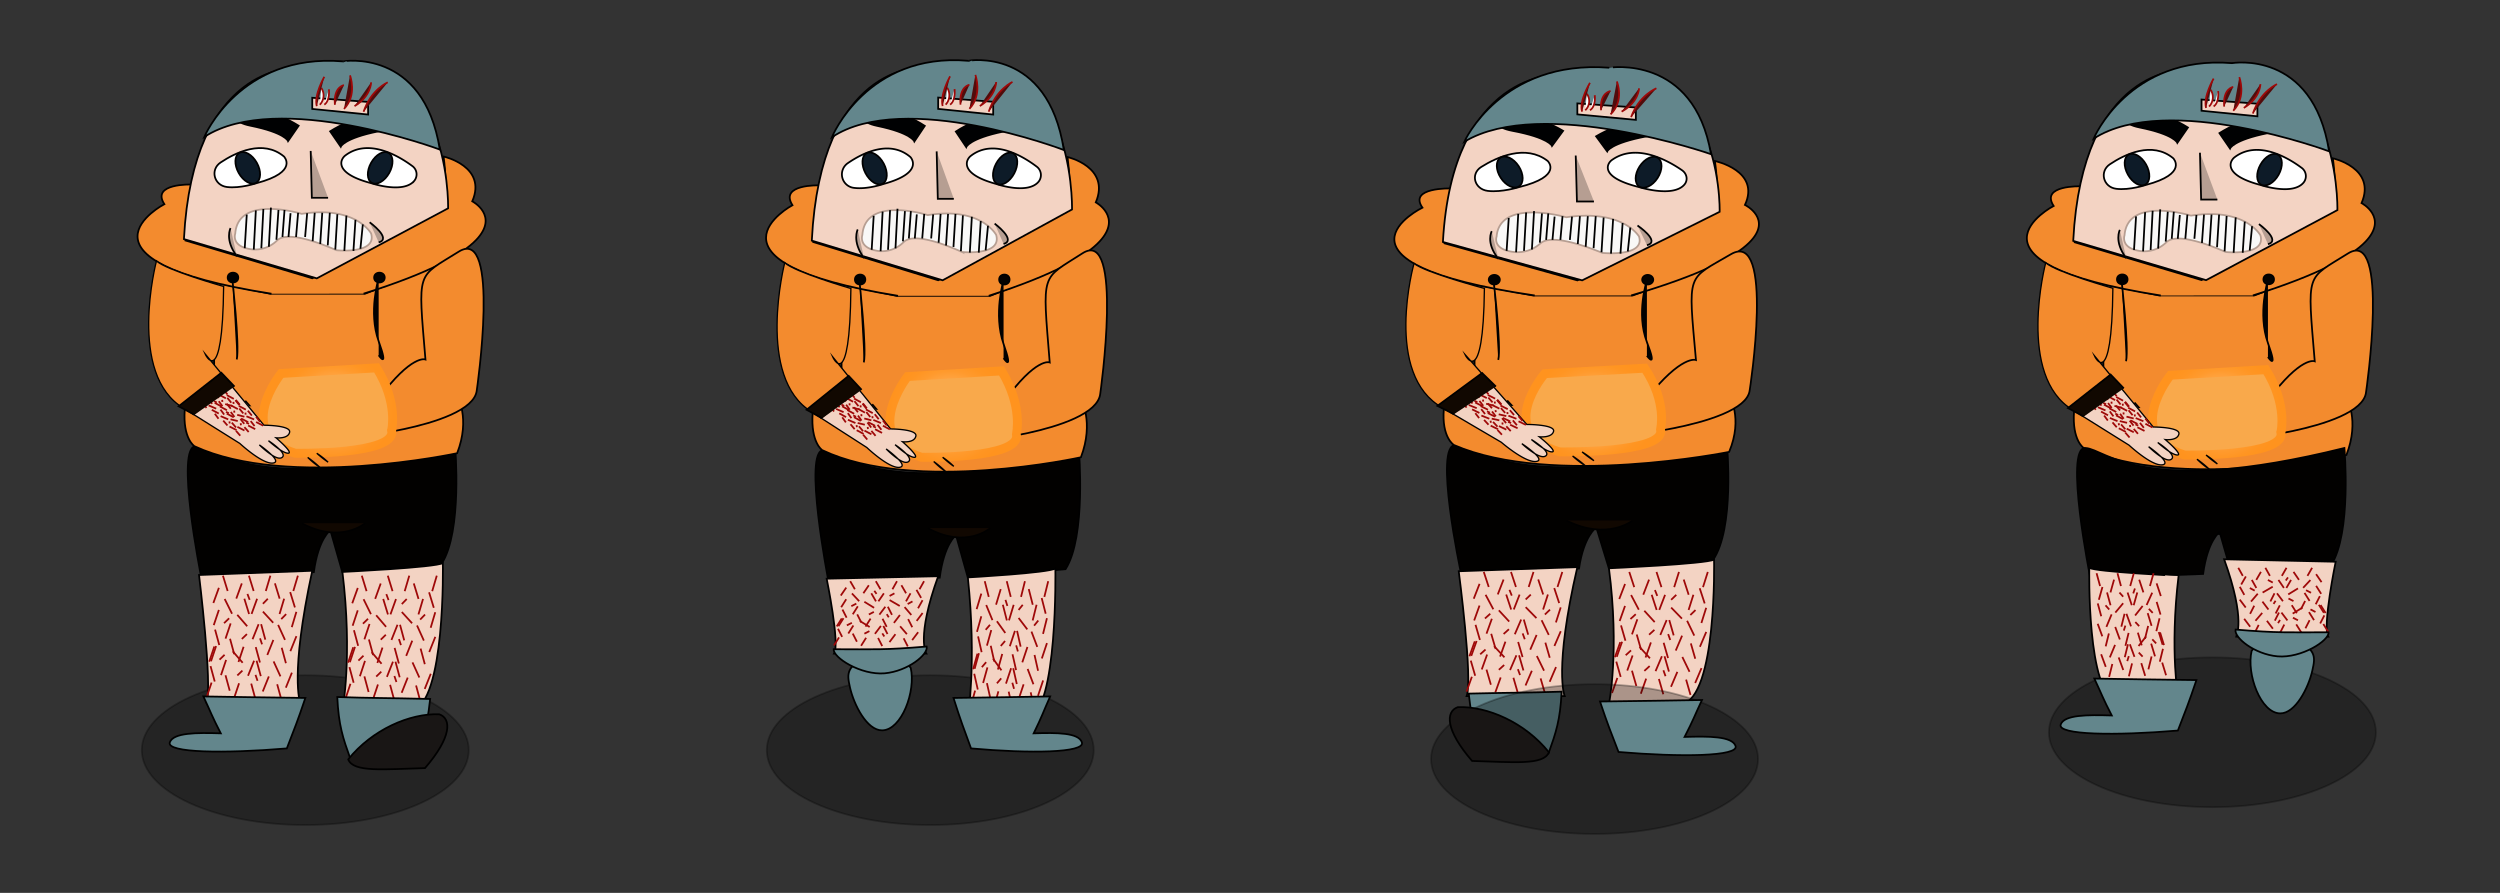 <svg xmlns="http://www.w3.org/2000/svg" xmlns:xlink="http://www.w3.org/1999/xlink" viewBox="0 0 1400 500"><rect x="0" y="0" width="1400" height="500" fill="#333333" stroke="none"/><defs><style>.cls-1,.cls-8{fill:#f38b2e;}.cls-1,.cls-11,.cls-12,.cls-13,.cls-14,.cls-16,.cls-19,.cls-2,.cls-20,.cls-3,.cls-4,.cls-5,.cls-6,.cls-8,.cls-9{stroke:#000;}.cls-1,.cls-10,.cls-11,.cls-12,.cls-13,.cls-14,.cls-15,.cls-16,.cls-17,.cls-18,.cls-19,.cls-2,.cls-20,.cls-21,.cls-22,.cls-3,.cls-4,.cls-5,.cls-6,.cls-7,.cls-8,.cls-9{stroke-miterlimit:10;}.cls-2,.cls-9{fill:#f3d3c3;}.cls-3{fill:#110801;}.cls-4{fill:#020100;}.cls-6{fill:#050200;}.cls-18,.cls-21,.cls-22,.cls-7{fill:#f9a94b;stroke-width:5px;}.cls-7{stroke:url(#Summer);}.cls-8,.cls-9{stroke-width:0.75px;}.cls-10{fill:#510c0c;}.cls-10,.cls-17{stroke:#9e0808;}.cls-11{fill:#000102;}.cls-12,.cls-17{fill:#fff;}.cls-13{fill:#0d1b28;}.cls-14{fill:#b69e92;}.cls-15{fill:#f9f8f7;stroke:#b69e92;}.cls-16{fill:#63868c;}.cls-18{stroke:url(#Summer-2);}.cls-19{opacity:0.3;}.cls-20{fill:#191615;}.cls-21{stroke:url(#Summer-3);}.cls-22{stroke:url(#Summer-4);}</style><radialGradient id="Summer" cx="1379.29" cy="232.83" r="31.85" gradientTransform="matrix(-1.07, 0, 0, 0.99, 2719.39, -0.38)" gradientUnits="userSpaceOnUse"><stop offset="0" stop-color="#fff"/><stop offset="0.09" stop-color="#ffedd8"/><stop offset="0.21" stop-color="#ffd5a7"/><stop offset="0.33" stop-color="#ffc17d"/><stop offset="0.46" stop-color="#ffb05b"/><stop offset="0.59" stop-color="#ffa340"/><stop offset="0.72" stop-color="#ff9a2d"/><stop offset="0.86" stop-color="#ff9522"/><stop offset="1" stop-color="#ff931e"/></radialGradient><radialGradient id="Summer-2" cx="1663.42" cy="261.27" r="35.45" gradientTransform="matrix(-1, 0, 0, 0.87, 2555.92, 2.92)" xlink:href="#Summer"/><radialGradient id="Summer-3" cx="2067.66" cy="211.46" r="29" gradientTransform="matrix(-1.17, 0, 0, 1.11, 2951.02, -3.59)" xlink:href="#Summer"/><radialGradient id="Summer-4" cx="2366.8" cy="231.82" r="31.85" xlink:href="#Summer"/></defs><title>walk_hovedpersonen</title><g id="Layer_4" data-name="Layer 4"><polygon class="cls-1" points="1300.49 150.57 1262.45 165.46 1209.18 165.46 1177.9 159.19 1177.9 243.83 1297.11 243.83 1300.49 150.57"/><path class="cls-2" d="M1195.66,225.8l-16.91,14.11,13.53,8.62s18.6,15.67,19.44,8.62l-8.45-6.27s13.52,10.19,13.52,3.92c0,0,7.61,4.7,3.39-3.92l-6.77-5.49s9.3.79,6.77-5.48c0,0-3.39-1.57-13.53-1.57Z"/><path class="cls-3" d="M1262.45,294s-13.53,11.76-35.51,0"/><path class="cls-1" d="M1261.6,165.46c37.41-11.76,55.32-22,63.1-30.14,13-13.63-2.23-21.59-2.23-21.59,8.45-19.59-16.06-25.08-16.06-25.08,2.53,19.6,0,29,0,29l-73.55,39.19-71-21.16s.85-4.71,3.38-31.35c0,0-22.82-.79-15.21,11,0,0-60,31.35,60,50.16"/><path class="cls-1" d="M1314,222.67s7.6,12.54,0,32.13c0,0-94.69,20.38-147.11-3.92,0,0-6.64-4.2-5.43-20.52"/><path class="cls-1" d="M1325,219.53s13.52-92.47-10.15-77.58-22.82,9.4-18.6,60.34c0,0-7.61-3.13-26.21,21.94,0,0-9.3-7.83,0,19.6,0,0,24.26-3.22,40.56-10.6C1318.46,229.67,1324.46,225.14,1325,219.53Z"/><path class="cls-4" d="M1270.05,156.84s-5.91,18.81,0,35.26,0,7.84,0,7.84"/><path class="cls-5" d="M1188.05,156.84s4.23,37.61,2.54,45.45"/><ellipse class="cls-6" cx="1270.48" cy="156.44" rx="2.96" ry="2.74"/><ellipse class="cls-5" cx="1188.47" cy="156.44" rx="2.96" ry="2.74"/><path class="cls-7" d="M1268.89,207l-53.47,3.14s-27.17,33.7,7.89,44.67c0,0,57.18,1.07,54-12.79C1277.32,242,1281.16,226.59,1268.89,207Z"/><path class="cls-8" d="M1241.73,259.82a57.91,57.91,0,0,1-6.34-5A42.47,42.47,0,0,1,1241.73,259.82Z"/><path class="cls-8" d="M1230.32,257.15a59,59,0,0,1,7,5.72A46.46,46.46,0,0,1,1230.32,257.15Z"/><path class="cls-9" d="M1189.42,219.27l16.38,19.85s15.22,0,14.38,3.92-7.61,3.14-7.61,3.14,10.14,8.62,6.76,8.62c-1.2,0-2.92-.89-4.65-2a42.47,42.47,0,0,0-6.34-5,57.91,57.91,0,0,0,6.34,5c1.65,1.71,2.64,3.43,1.27,4.38s-3.51.06-5.71-1.33a59.3,59.3,0,0,0-7-5.72,46.71,46.71,0,0,0,7,5.72c2.09,2.13,3.22,4.12.64,4.46-5.92.79-18.6-11-18.6-11l-26-16.25,20.72-16.66Z"/><path class="cls-8" d="M1187.05,216.4l-2.07-2.51-8.37-10.15-3.78-4.58s9.78,21.68,10.38-37.75c0,0-31.9-9-37.62-14.26,0,0-16.72,63.76,15.41,82.57l5.33,3.34"/><line class="cls-10" x1="1192.54" y1="245" x2="1190.17" y2="242.27"/><line class="cls-10" x1="1194.9" y1="242.08" x2="1190.94" y2="240.05"/><line class="cls-10" x1="1205.38" y1="239.37" x2="1201.42" y2="237.34"/><line class="cls-10" x1="1200.55" y1="239.58" x2="1198.38" y2="236.81"/><line class="cls-10" x1="1197.25" y1="242.93" x2="1194.88" y2="240.2"/><line class="cls-10" x1="1200.93" y1="241.32" x2="1196.97" y2="239.29"/><line class="cls-10" x1="1203.58" y1="237.18" x2="1201.41" y2="234.4"/><line class="cls-10" x1="1190.48" y1="241.87" x2="1186.52" y2="239.84"/><line class="cls-10" x1="1190.16" y1="240.39" x2="1187.8" y2="237.66"/><line class="cls-10" x1="1192.95" y1="239.15" x2="1192.76" y2="238"/><line class="cls-10" x1="1197.43" y1="238.37" x2="1195.84" y2="237.62"/><line class="cls-10" x1="1194.78" y1="238.35" x2="1192.61" y2="235.57"/><line class="cls-10" x1="1196.98" y1="237.4" x2="1193.02" y2="235.37"/><line class="cls-10" x1="1200.3" y1="235.88" x2="1196" y2="234.13"/><line class="cls-10" x1="1185.37" y1="239.27" x2="1183" y2="236.54"/><line class="cls-10" x1="1186.65" y1="238.14" x2="1186.46" y2="237"/><line class="cls-10" x1="1191.15" y1="236.79" x2="1187.09" y2="235.82"/><line class="cls-10" x1="1189.83" y1="225.16" x2="1192.09" y2="227.91"/><line class="cls-10" x1="1187.31" y1="228.01" x2="1191.2" y2="230.09"/><line class="cls-10" x1="1176.6" y1="230.49" x2="1180.49" y2="232.58"/><line class="cls-10" x1="1181.48" y1="230.37" x2="1183.53" y2="233.16"/><line class="cls-10" x1="1184.98" y1="227.11" x2="1187.23" y2="229.87"/><line class="cls-10" x1="1181.19" y1="228.64" x2="1185.08" y2="230.73"/><line class="cls-10" x1="1178.31" y1="232.7" x2="1180.36" y2="235.49"/><line class="cls-10" x1="1191.76" y1="228.31" x2="1195.65" y2="230.39"/><line class="cls-10" x1="1192" y1="229.77" x2="1194.25" y2="232.52"/><line class="cls-10" x1="1189.13" y1="230.95" x2="1189.26" y2="232.09"/><line class="cls-10" x1="1184.57" y1="231.63" x2="1186.14" y2="232.41"/><line class="cls-10" x1="1187.24" y1="231.71" x2="1189.29" y2="234.5"/><line class="cls-10" x1="1184.97" y1="232.61" x2="1188.86" y2="234.69"/><line class="cls-10" x1="1181.55" y1="234.05" x2="1185.8" y2="235.86"/><line class="cls-10" x1="1196.78" y1="230.98" x2="1199.03" y2="233.73"/><line class="cls-10" x1="1195.43" y1="232.07" x2="1195.56" y2="233.21"/><line class="cls-10" x1="1190.83" y1="233.32" x2="1194.87" y2="234.36"/><line class="cls-10" x1="1183.11" y1="219.14" x2="1185.36" y2="221.89"/><line class="cls-10" x1="1180.58" y1="221.99" x2="1184.47" y2="224.07"/><line class="cls-10" x1="1169.87" y1="224.48" x2="1173.76" y2="226.56"/><line class="cls-10" x1="1174.75" y1="224.35" x2="1176.8" y2="227.15"/><line class="cls-10" x1="1178.25" y1="221.1" x2="1180.5" y2="223.85"/><line class="cls-10" x1="1174.46" y1="222.63" x2="1178.35" y2="224.71"/><line class="cls-10" x1="1171.58" y1="226.68" x2="1173.63" y2="229.47"/><line class="cls-10" x1="1185.03" y1="222.29" x2="1188.92" y2="224.37"/><line class="cls-10" x1="1185.27" y1="223.76" x2="1187.52" y2="226.51"/><line class="cls-10" x1="1182.4" y1="224.93" x2="1182.54" y2="226.07"/><line class="cls-10" x1="1177.84" y1="225.62" x2="1179.41" y2="226.39"/><line class="cls-10" x1="1180.51" y1="225.69" x2="1182.56" y2="228.48"/><line class="cls-10" x1="1178.24" y1="226.59" x2="1182.13" y2="228.67"/><line class="cls-10" x1="1174.83" y1="228.03" x2="1179.07" y2="229.84"/><line class="cls-10" x1="1190.05" y1="224.96" x2="1192.3" y2="227.71"/><line class="cls-10" x1="1188.7" y1="226.05" x2="1188.84" y2="227.19"/><line class="cls-10" x1="1184.1" y1="227.31" x2="1188.14" y2="228.34"/><polyline class="cls-3" points="1166.93 233.25 1158.04 228.51 1181.94 209.74 1189.32 217.47"/><path class="cls-2" d="M1308.94,117.65s2.54-102.66-86.23-78.37c0,0-56.64-2.35-61.71,95.61l74.39,22Z"/><path class="cls-11" d="M1242.88,74.55l5.92,8.62s1.69-4.7,21.13-8.62S1269.09,58.09,1242.88,74.55Z"/><path class="cls-12" d="M1288.77,93.89c-7-5.22-24.11-15.67-37.16-6a6,6,0,0,0-2.32,3.26c-.74,3,.75,8.21,16.36,12.38l.32.09c1.68.55,18.11,5.67,24-1.33A5.74,5.74,0,0,0,1288.77,93.89Z"/><ellipse class="cls-13" cx="1270.89" cy="95.01" rx="9.6" ry="5.82" transform="translate(566.68 1157.21) rotate(-60.73)"/><polyline class="cls-14" points="1231.98 85.52 1232.63 111.77 1241.73 111.77"/><path class="cls-15" d="M1265.83,131.76s-8.46-15.68-38.89-11c0,0-35.51-11-37.2,11,0,0-2.63,7.31,9.11,8.86a17.5,17.5,0,0,0,14.35-5c2.89-2.77,11-4.11,33.18,5.49C1246.38,141.16,1269.21,143.51,1265.83,131.76Z"/><path class="cls-14" d="M1265,125.49s12.68,9.2,5.07,11.26"/><path class="cls-14" d="M1187.11,128.74s-3.48,6.42,3.56,15.79"/><line class="cls-12" x1="1261.18" y1="126.66" x2="1259.83" y2="140.32"/><line class="cls-12" x1="1257.06" y1="124.07" x2="1255.92" y2="141.55"/><line class="cls-12" x1="1251.99" y1="121.72" x2="1250.84" y2="141.55"/><line class="cls-12" x1="1246.92" y1="120.93" x2="1245.77" y2="140.77"/><line class="cls-12" x1="1242.69" y1="120.15" x2="1241.54" y2="138.42"/><line class="cls-12" x1="1238.46" y1="120.15" x2="1237.32" y2="137.64"/><line class="cls-12" x1="1234.24" y1="120.15" x2="1233.09" y2="136.07"/><line class="cls-12" x1="1230.01" y1="120.39" x2="1228.86" y2="133.72"/><line class="cls-12" x1="1224.94" y1="120.15" x2="1223.79" y2="133.72"/><line class="cls-12" x1="1220.71" y1="120.39" x2="1219.56" y2="133.72"/><line class="cls-12" x1="1217.33" y1="118.58" x2="1216.18" y2="133.72"/><line class="cls-12" x1="1213.95" y1="118.58" x2="1212.8" y2="135.28"/><line class="cls-12" x1="1209.72" y1="117.26" x2="1208.57" y2="139.2"/><line class="cls-12" x1="1205.49" y1="118.04" x2="1204.35" y2="139.99"/><line class="cls-12" x1="1201.27" y1="118.83" x2="1200.12" y2="140.77"/><line class="cls-12" x1="1196.19" y1="121.18" x2="1195.05" y2="139.99"/><path class="cls-12" d="M1181.52,92c8.32-5.55,23.74-13.16,35.5-3.36,0,0,8.45,8.62-15.22,14.89,0,0-9.22,3.14-16.73,2.19C1177.79,104.81,1175.56,96,1181.52,92Z"/><ellipse class="cls-13" cx="1196.74" cy="95.01" rx="5.82" ry="9.6" transform="translate(106.32 597.2) rotate(-29.27)"/><path class="cls-11" d="M1225.25,71.41,1219.33,80s-1.69-4.7-21.14-8.62S1199,55,1225.25,71.41Z"/><path class="cls-12" d="M1259.17,43.81s.95,11.61-8.63,17.31"/><path class="cls-16" d="M1304.29,84.74s-90.67-33.7-131.88-7.06c0,0,19.78-47,77.48-42.32C1249.89,35.36,1295.23,27.53,1304.29,84.74Z"/><polygon class="cls-2" points="1264.14 58.09 1232.86 55.74 1232.86 62.01 1264.14 65.14 1264.14 58.09"/><path class="cls-10" d="M1254,43.2s4.23,11-3.38,18.81"/><path class="cls-10" d="M1250.61,48.69s-5.92.78-5.07,11"/><path class="cls-17" d="M1242.16,51s.84,6.27-2.54,8.62"/><path class="cls-17" d="M1237.93,50.25a7.53,7.53,0,0,1-.85,9.41"/><path class="cls-10" d="M1239.62,44s-5.92,10.19-4.23,16.46"/><path class="cls-10" d="M1275.13,47.12s-9.3,3.92-13.53,16.46"/><path class="cls-10" d="M1265.83,47.12s0,7.83-9.3,13.32"/><path class="cls-4" d="M1312.86,250.88s4.21,47.81-7.58,65.83l-55.56,4.7L1243,297.9s-6.74,4.7-9.26,23.51l-63.15,2.35s-14.77-73.66-2.75-72.88S1199.2,279.09,1312.86,250.88Z"/></g><g id="Layer_3" data-name="Layer 3"><polygon class="cls-1" points="954.16 150.87 914.3 165.47 858.51 165.47 825.74 159.32 825.74 242.3 950.61 242.3 954.16 150.87"/><path class="cls-2" d="M844.34,224.63l-17.71,13.83,14.17,8.45s19.48,15.37,20.37,8.45l-8.86-6.14s14.17,10,14.17,3.84c0,0,8,4.61,3.54-3.84l-7.08-5.38s9.74.77,7.08-5.38c0,0-3.54-1.54-14.17-1.54Z"/><path class="cls-4" d="M967.12,249.22s4.41,46.86-7.94,64.54L901,318.37l-7.06-23.05s-7,4.61-9.7,23.05l-66.15,2.3s-15.47-72.22-2.88-71.45S848.05,276.88,967.12,249.22Z"/><path class="cls-3" d="M914.3,291.47s-14.17,11.53-37.19,0"/><path class="cls-2" d="M959.87,313.37s1.74,77-18.17,81.06H901s6.06-30,0-76.19C901,318.24,955.55,315.8,959.87,313.37Z"/><path class="cls-2" d="M883.31,317.6l-66.42,2.3s8,60.7,4.43,69.92h54.9S870,375.22,883.31,317.6Z"/><line class="cls-10" x1="956.37" y1="320.29" x2="953.68" y2="328.8"/><line class="cls-10" x1="942.88" y1="324.55" x2="945.65" y2="333.06"/><line class="cls-10" x1="912.39" y1="320.29" x2="915.17" y2="328.8"/><line class="cls-10" x1="923.47" y1="324.59" x2="920.23" y2="333.02"/><line class="cls-10" x1="940.23" y1="320.29" x2="937.54" y2="328.8"/><line class="cls-10" x1="927.64" y1="320.29" x2="930.41" y2="328.8"/><line class="cls-10" x1="910.03" y1="327.02" x2="906.78" y2="335.45"/><line class="cls-10" x1="951.84" y1="329.42" x2="954.62" y2="337.92"/><line class="cls-10" x1="948.3" y1="333.06" x2="945.61" y2="341.58"/><line class="cls-10" x1="938.72" y1="333.11" x2="935.84" y2="335.89"/><line class="cls-10" x1="926.76" y1="330.43" x2="928.07" y2="333.7"/><line class="cls-10" x1="932.44" y1="333.11" x2="929.19" y2="341.54"/><line class="cls-10" x1="924.95" y1="333.07" x2="927.72" y2="341.57"/><line class="cls-10" x1="913.41" y1="333.22" x2="917.73" y2="341.42"/><line class="cls-10" x1="955.47" y1="340.36" x2="952.78" y2="348.88"/><line class="cls-10" x1="949.48" y1="341.63" x2="946.6" y2="344.41"/><line class="cls-10" x1="935.85" y1="340.23" x2="941.88" y2="346.44"/><line class="cls-10" x1="905.38" y1="367.82" x2="908.38" y2="359.37"/><line class="cls-10" x1="919.02" y1="363.88" x2="916.56" y2="355.31"/><line class="cls-10" x1="949.34" y1="368.88" x2="946.87" y2="360.31"/><line class="cls-10" x1="938.42" y1="364.32" x2="941.97" y2="355.97"/><line class="cls-10" x1="921.51" y1="368.21" x2="924.51" y2="359.76"/><line class="cls-10" x1="934.1" y1="368.51" x2="931.64" y2="359.94"/><line class="cls-10" x1="951.95" y1="362.21" x2="955.5" y2="353.87"/><line class="cls-10" x1="910.24" y1="358.8" x2="907.77" y2="350.23"/><line class="cls-10" x1="913.91" y1="355.24" x2="916.91" y2="346.8"/><line class="cls-10" x1="923.49" y1="355.43" x2="926.47" y2="352.72"/><line class="cls-10" x1="935.34" y1="358.4" x2="934.16" y2="355.09"/><line class="cls-10" x1="929.77" y1="355.58" x2="933.32" y2="347.24"/><line class="cls-10" x1="937.26" y1="355.81" x2="934.79" y2="347.24"/><line class="cls-10" x1="948.79" y1="355.94" x2="944.77" y2="347.63"/><line class="cls-10" x1="907.01" y1="347.77" x2="910.01" y2="339.32"/><line class="cls-10" x1="913.05" y1="346.66" x2="916.02" y2="343.95"/><line class="cls-10" x1="926.62" y1="348.38" x2="920.82" y2="342.03"/><line class="cls-10" x1="902.72" y1="388.09" x2="905.72" y2="379.64"/><line class="cls-10" x1="916.36" y1="384.15" x2="913.9" y2="375.58"/><line class="cls-10" x1="946.68" y1="389.15" x2="944.22" y2="380.58"/><line class="cls-10" x1="935.76" y1="384.59" x2="939.32" y2="376.24"/><line class="cls-10" x1="918.86" y1="388.48" x2="921.85" y2="380.03"/><line class="cls-10" x1="931.45" y1="388.78" x2="928.98" y2="380.21"/><line class="cls-10" x1="949.29" y1="382.48" x2="952.85" y2="374.14"/><line class="cls-10" x1="907.58" y1="379.07" x2="905.12" y2="370.5"/><line class="cls-10" x1="911.26" y1="375.51" x2="914.25" y2="367.06"/><line class="cls-10" x1="920.84" y1="375.7" x2="923.81" y2="372.99"/><line class="cls-10" x1="932.69" y1="378.67" x2="931.5" y2="375.36"/><line class="cls-10" x1="927.11" y1="375.85" x2="930.66" y2="367.51"/><line class="cls-10" x1="934.6" y1="376.08" x2="932.14" y2="367.51"/><line class="cls-10" x1="946.13" y1="376.2" x2="942.11" y2="367.9"/><line class="cls-10" x1="904.35" y1="368.04" x2="907.35" y2="359.59"/><line class="cls-10" x1="910.39" y1="366.93" x2="913.37" y2="364.22"/><line class="cls-10" x1="923.97" y1="368.65" x2="918.16" y2="362.3"/><line class="cls-10" x1="874.89" y1="320.29" x2="872.2" y2="328.71"/><line class="cls-10" x1="861.4" y1="324.5" x2="864.18" y2="332.91"/><line class="cls-10" x1="830.92" y1="320.29" x2="833.69" y2="328.7"/><line class="cls-10" x1="842" y1="324.54" x2="838.75" y2="332.88"/><line class="cls-10" x1="858.76" y1="320.29" x2="856.07" y2="328.71"/><line class="cls-10" x1="846.16" y1="320.29" x2="848.93" y2="328.7"/><line class="cls-10" x1="828.55" y1="326.95" x2="825.3" y2="335.28"/><line class="cls-10" x1="870.37" y1="329.32" x2="873.14" y2="337.73"/><line class="cls-10" x1="866.83" y1="332.92" x2="864.14" y2="341.34"/><line class="cls-10" x1="857.24" y1="332.97" x2="854.37" y2="335.71"/><line class="cls-10" x1="845.29" y1="330.31" x2="846.6" y2="333.55"/><line class="cls-10" x1="850.97" y1="332.97" x2="847.72" y2="341.3"/><line class="cls-10" x1="843.47" y1="332.93" x2="846.25" y2="341.34"/><line class="cls-10" x1="831.94" y1="333.08" x2="836.26" y2="341.19"/><line class="cls-10" x1="874" y1="340.14" x2="871.31" y2="348.56"/><line class="cls-10" x1="868" y1="341.39" x2="865.13" y2="344.14"/><line class="cls-10" x1="854.37" y1="340.01" x2="860.41" y2="346.14"/><line class="cls-10" x1="823.91" y1="367.29" x2="826.9" y2="358.93"/><line class="cls-10" x1="837.55" y1="363.4" x2="835.08" y2="354.92"/><line class="cls-10" x1="867.86" y1="368.34" x2="865.4" y2="359.87"/><line class="cls-10" x1="856.94" y1="363.82" x2="860.5" y2="355.57"/><line class="cls-10" x1="840.04" y1="367.68" x2="843.04" y2="359.32"/><line class="cls-10" x1="852.63" y1="367.97" x2="850.16" y2="359.5"/><line class="cls-10" x1="870.47" y1="361.74" x2="874.03" y2="353.49"/><line class="cls-10" x1="828.76" y1="358.37" x2="826.3" y2="349.9"/><line class="cls-10" x1="832.44" y1="354.85" x2="835.44" y2="346.5"/><line class="cls-10" x1="842.02" y1="355.04" x2="844.99" y2="352.36"/><line class="cls-10" x1="853.87" y1="357.98" x2="852.68" y2="354.71"/><line class="cls-10" x1="848.29" y1="355.19" x2="851.85" y2="346.94"/><line class="cls-10" x1="855.78" y1="355.41" x2="853.32" y2="346.94"/><line class="cls-10" x1="867.31" y1="355.54" x2="863.3" y2="347.33"/><line class="cls-10" x1="825.53" y1="347.46" x2="828.53" y2="339.11"/><line class="cls-10" x1="831.57" y1="346.36" x2="834.55" y2="343.68"/><line class="cls-10" x1="845.15" y1="348.07" x2="839.34" y2="341.79"/><line class="cls-10" x1="821.25" y1="387.33" x2="824.25" y2="378.98"/><line class="cls-10" x1="834.89" y1="383.44" x2="832.43" y2="374.97"/><line class="cls-10" x1="865.21" y1="388.38" x2="862.74" y2="379.91"/><line class="cls-10" x1="854.29" y1="383.87" x2="857.84" y2="375.62"/><line class="cls-10" x1="837.38" y1="387.72" x2="840.38" y2="379.37"/><line class="cls-10" x1="849.97" y1="388.02" x2="847.51" y2="379.54"/><line class="cls-10" x1="867.82" y1="381.79" x2="871.37" y2="373.54"/><line class="cls-10" x1="826.1" y1="378.41" x2="823.64" y2="369.94"/><line class="cls-10" x1="829.78" y1="374.9" x2="832.78" y2="366.54"/><line class="cls-10" x1="839.36" y1="375.08" x2="842.34" y2="372.4"/><line class="cls-10" x1="851.21" y1="378.02" x2="850.02" y2="374.75"/><line class="cls-10" x1="845.63" y1="375.23" x2="849.19" y2="366.98"/><line class="cls-10" x1="853.12" y1="375.45" x2="850.66" y2="366.98"/><line class="cls-10" x1="864.66" y1="375.58" x2="860.64" y2="367.37"/><line class="cls-10" x1="822.88" y1="367.51" x2="825.88" y2="359.15"/><line class="cls-10" x1="828.92" y1="366.41" x2="831.89" y2="363.73"/><line class="cls-10" x1="842.49" y1="368.11" x2="836.68" y2="361.83"/><path class="cls-1" d="M913.42,165.47c39.19-11.53,58-21.54,66.1-29.55,13.57-13.36-2.34-21.16-2.34-21.16,8.86-19.21-16.83-24.59-16.83-24.59,2.66,19.21,0,28.43,0,28.43l-77,38.42-74.39-20.75s.88-4.61,3.54-30.73c0,0-23.91-.77-15.94,10.75,0,0-62.88,30.74,62.88,49.18"/><path class="cls-1" d="M968.33,221.56s8,12.29,0,31.5c0,0-99.19,20-154.1-3.84,0,0-7-4.12-5.69-20.12"/><path class="cls-1" d="M979.84,218.48s14.17-90.66-10.63-76.06-23.91,9.22-19.48,59.16c0,0-8-3.07-27.46,21.51,0,0-9.74-7.68,0,19.21,0,0,25.42-3.15,42.49-10.39C973,228.42,979.26,224,979.84,218.48Z"/><path class="cls-4" d="M922.27,157s-6.19,18.44,0,34.57,0,7.68,0,7.68"/><path class="cls-5" d="M836.37,157s4.43,36.88,2.66,44.56"/><ellipse class="cls-6" cx="922.72" cy="156.63" rx="3.1" ry="2.69"/><ellipse class="cls-5" cx="836.81" cy="156.63" rx="3.1" ry="2.69"/><path class="cls-18" d="M921.05,206.19l-56,3.07s-28.46,33,8.27,43.8c0,0,59.9,1.05,56.57-12.54C929.88,240.52,933.91,225.4,921.05,206.19Z"/><path class="cls-8" d="M892.6,258a60.26,60.26,0,0,1-6.64-4.92A43.93,43.93,0,0,1,892.6,258Z"/><path class="cls-8" d="M880.65,255.36A61.2,61.2,0,0,1,888,261,48.5,48.5,0,0,1,880.65,255.36Z"/><path class="cls-9" d="M837.81,218.22,855,237.69s15.94,0,15,3.84-8,3.08-8,3.08,10.63,8.45,7.09,8.45c-1.25,0-3.06-.87-4.87-2a44.88,44.88,0,0,0-6.64-4.93,58.61,58.61,0,0,0,6.64,4.93c1.73,1.68,2.76,3.36,1.33,4.29s-3.68.06-6-1.3a61.2,61.2,0,0,0-7.31-5.61,48.5,48.5,0,0,0,7.31,5.61c2.19,2.09,3.37,4,.66,4.38-6.2.76-19.48-10.76-19.48-10.76l-27.19-15.94,21.72-16.33Z"/><path class="cls-8" d="M835.33,215.41,833.16,213,824.39,203l-4-4.49s10.24,21.25,10.88-37c0,0-33.43-8.87-39.42-14,0,0-17.51,62.51,16.14,80.95l5.58,3.27"/><line class="cls-10" x1="841.07" y1="243.45" x2="838.59" y2="240.78"/><line class="cls-10" x1="843.55" y1="240.59" x2="839.4" y2="238.6"/><line class="cls-10" x1="854.53" y1="237.93" x2="850.38" y2="235.94"/><line class="cls-10" x1="849.47" y1="238.14" x2="847.19" y2="235.42"/><line class="cls-10" x1="846.01" y1="241.43" x2="843.53" y2="238.75"/><line class="cls-10" x1="849.86" y1="239.84" x2="845.71" y2="237.86"/><line class="cls-10" x1="852.64" y1="235.78" x2="850.37" y2="233.06"/><line class="cls-10" x1="838.92" y1="240.38" x2="834.77" y2="238.39"/><line class="cls-10" x1="838.59" y1="238.93" x2="836.11" y2="236.26"/><line class="cls-10" x1="841.5" y1="237.72" x2="841.3" y2="236.59"/><line class="cls-10" x1="846.2" y1="236.95" x2="844.53" y2="236.21"/><line class="cls-10" x1="843.42" y1="236.93" x2="841.15" y2="234.2"/><line class="cls-10" x1="845.73" y1="236" x2="841.58" y2="234.01"/><line class="cls-10" x1="849.2" y1="234.51" x2="844.7" y2="232.8"/><line class="cls-10" x1="833.56" y1="237.83" x2="831.08" y2="235.15"/><line class="cls-10" x1="834.91" y1="236.73" x2="834.71" y2="235.6"/><line class="cls-10" x1="839.62" y1="235.4" x2="835.36" y2="234.45"/><line class="cls-10" x1="838.24" y1="224" x2="840.6" y2="226.69"/><line class="cls-10" x1="835.59" y1="226.79" x2="839.67" y2="228.83"/><line class="cls-10" x1="824.38" y1="229.23" x2="828.46" y2="231.27"/><line class="cls-10" x1="829.49" y1="229.11" x2="831.64" y2="231.85"/><line class="cls-10" x1="833.15" y1="225.92" x2="835.51" y2="228.61"/><line class="cls-10" x1="829.18" y1="227.42" x2="833.26" y2="229.46"/><line class="cls-10" x1="826.17" y1="231.39" x2="828.31" y2="234.13"/><line class="cls-10" x1="840.25" y1="227.08" x2="844.33" y2="229.13"/><line class="cls-10" x1="840.51" y1="228.52" x2="842.87" y2="231.22"/><line class="cls-10" x1="837.5" y1="229.67" x2="837.64" y2="230.79"/><line class="cls-10" x1="832.72" y1="230.35" x2="834.37" y2="231.11"/><line class="cls-10" x1="835.52" y1="230.42" x2="837.67" y2="233.16"/><line class="cls-10" x1="833.15" y1="231.3" x2="837.22" y2="233.34"/><line class="cls-10" x1="829.57" y1="232.71" x2="834.02" y2="234.49"/><line class="cls-10" x1="845.52" y1="229.71" x2="847.88" y2="232.4"/><line class="cls-10" x1="844.1" y1="230.77" x2="844.24" y2="231.89"/><line class="cls-10" x1="839.28" y1="232" x2="843.52" y2="233.02"/><line class="cls-10" x1="831.19" y1="218.1" x2="833.55" y2="220.79"/><line class="cls-10" x1="828.55" y1="220.89" x2="832.62" y2="222.94"/><line class="cls-10" x1="817.33" y1="223.33" x2="821.41" y2="225.37"/><line class="cls-10" x1="822.44" y1="223.21" x2="824.59" y2="225.95"/><line class="cls-10" x1="826.11" y1="220.02" x2="828.46" y2="222.71"/><line class="cls-10" x1="822.14" y1="221.52" x2="826.21" y2="223.56"/><line class="cls-10" x1="819.12" y1="225.49" x2="821.27" y2="228.23"/><line class="cls-10" x1="833.2" y1="221.18" x2="837.28" y2="223.23"/><line class="cls-10" x1="833.46" y1="222.62" x2="835.82" y2="225.32"/><line class="cls-10" x1="830.46" y1="223.77" x2="830.6" y2="224.89"/><line class="cls-10" x1="825.68" y1="224.45" x2="827.32" y2="225.21"/><line class="cls-10" x1="828.48" y1="224.52" x2="830.62" y2="227.26"/><line class="cls-10" x1="826.1" y1="225.4" x2="830.18" y2="227.44"/><line class="cls-10" x1="822.52" y1="226.81" x2="826.97" y2="228.59"/><line class="cls-10" x1="838.47" y1="223.81" x2="840.83" y2="226.5"/><line class="cls-10" x1="837.05" y1="224.87" x2="837.19" y2="225.99"/><line class="cls-10" x1="832.23" y1="226.1" x2="836.47" y2="227.12"/><polyline class="cls-3" points="814.25 231.93 804.93 227.29 829.97 208.88 837.7 216.46"/><path class="cls-2" d="M963,118.6S965.67,18,872.68,41.77c0,0-59.33-2.31-64.65,93.73L886,157Z"/><path class="cls-11" d="M893.81,76.34l6.2,8.45s1.77-4.61,22.14-8.45S921.26,60.21,893.81,76.34Z"/><path class="cls-12" d="M941.88,95.3c-7.38-5.11-25.26-15.36-38.92-5.9a5.8,5.8,0,0,0-2.43,3.19c-.79,3,.77,8,17.13,12.13l.33.09c1.76.54,19,5.56,25.15-1.3C945.41,101,944.77,97.3,941.88,95.3Z"/><ellipse class="cls-13" cx="923.14" cy="96.4" rx="9.58" ry="5.99" transform="translate(339.45 818.06) rotate(-56.99)"/><polyline class="cls-14" points="882.4 87.1 883.08 112.84 892.61 112.84"/><path class="cls-15" d="M917.85,132.43s-8.86-15.37-40.74-10.76c0,0-37.2-10.75-39,10.76,0,0-2.75,7.17,9.55,8.69a19.12,19.12,0,0,0,15-4.85c3-2.73,11.51-4,34.76,5.38C897.48,141.65,921.39,144,917.85,132.43Z"/><path class="cls-14" d="M917,126.28s13.28,9,5.31,11.05"/><path class="cls-14" d="M835.39,129.47s-3.64,6.3,3.72,15.48"/><line class="cls-12" x1="912.98" y1="127.43" x2="911.57" y2="140.83"/><line class="cls-12" x1="908.67" y1="124.89" x2="907.46" y2="142.03"/><line class="cls-12" x1="903.35" y1="122.58" x2="902.15" y2="142.03"/><line class="cls-12" x1="898.04" y1="121.82" x2="896.84" y2="141.26"/><line class="cls-12" x1="893.61" y1="121.05" x2="892.41" y2="138.96"/><line class="cls-12" x1="889.18" y1="121.05" x2="887.98" y2="138.19"/><line class="cls-12" x1="884.75" y1="121.05" x2="883.55" y2="136.65"/><line class="cls-12" x1="880.33" y1="121.29" x2="879.12" y2="134.35"/><line class="cls-12" x1="875.01" y1="121.05" x2="873.81" y2="134.35"/><line class="cls-12" x1="870.58" y1="121.29" x2="869.38" y2="134.35"/><line class="cls-12" x1="867.04" y1="119.51" x2="865.84" y2="134.35"/><line class="cls-12" x1="863.5" y1="119.51" x2="862.3" y2="135.89"/><line class="cls-12" x1="859.07" y1="118.21" x2="857.87" y2="139.73"/><line class="cls-12" x1="854.64" y1="118.98" x2="853.44" y2="140.5"/><line class="cls-12" x1="850.22" y1="119.75" x2="849.01" y2="141.26"/><line class="cls-12" x1="844.9" y1="122.06" x2="843.7" y2="140.5"/><path class="cls-12" d="M829.53,93.47c8.71-5.45,24.87-12.91,37.19-3.3,0,0,8.85,8.45-16,14.6,0,0-9.65,3.07-17.52,2.14C825.63,106,823.29,97.37,829.53,93.47Z"/><ellipse class="cls-13" cx="845.48" cy="96.4" rx="5.99" ry="9.58" transform="translate(83.93 476.1) rotate(-33.01)"/><path class="cls-11" d="M875.34,73.27l-6.2,8.45s-1.77-4.61-22.14-8.45S847.88,57.13,875.34,73.27Z"/><path class="cls-12" d="M910.87,46.2s1,11.39-9,17"/><path class="cls-16" d="M958.14,86.33s-95-33-138.15-6.92c0,0,20.72-46.1,81.16-41.49C901.15,37.92,948.64,30.24,958.14,86.33Z"/><polygon class="cls-2" points="916.08 60.2 883.31 57.9 883.31 64.05 916.08 67.12 916.08 60.2"/><path class="cls-10" d="M905.45,45.61s4.43,10.75-3.54,18.44"/><path class="cls-10" d="M901.91,51s-6.2.76-5.32,10.75"/><path class="cls-17" d="M893.05,53.29s.89,6.15-2.66,8.45"/><path class="cls-17" d="M888.62,52.52a7,7,0,0,1-.88,9.22"/><path class="cls-10" d="M890.39,46.38s-6.2,10-4.43,16.13"/><path class="cls-10" d="M927.59,49.45s-9.74,3.84-14.17,16.13"/><path class="cls-10" d="M917.85,49.45s0,7.68-9.75,13.06"/><path class="cls-16" d="M874.51,387.33c-.78,15.94-3.18,22.95-7.36,34.62-17.7,1.05.49.39-35.9,3.12-1.74-2.82-3.48-4.23-5.51-13-1-8.93-2.23-14.26-3.26-23.65C849,387.79,853.73,388,874.51,387.33Z"/><ellipse class="cls-19" cx="892.95" cy="425.07" rx="91.55" ry="41.93"/><path class="cls-20" d="M816.37,396c16.49-.64,37.65,8.62,51,25.24-2.76,7.45-20.23,5.53-43,4.89C809.45,408.89,809.37,398.47,816.37,396Z"/><path class="cls-16" d="M953.1,392c-4.54,9.7-4.54,10.55-9.73,20.67,13.62-.42,26.6-.42,28.55,5.07,1.94,5.9-30.5,6.32-65.54,3.37-4.54-11.81-5.84-14.77-10.38-28.27C924.55,392.42,931.69,392.42,953.1,392Z"/></g><g id="Layer_2" data-name="Layer 2"><ellipse class="cls-19" cx="520.95" cy="420.07" rx="91.55" ry="41.93"/><path class="cls-16" d="M476,375c-1.54,2.91-.9,6,0,10,2.15,9.58,9.48,24.09,18,24,10.91-.11,19-22,16-35C503.05,364.46,480.73,366.09,476,375Z"/><polygon class="cls-1" points="592 150.59 554.53 165.66 502.07 165.66 471.26 159.32 471.26 244.97 588.67 244.97 592 150.59"/><path class="cls-2" d="M488.75,226.73,472.09,241l13.32,8.72s18.32,15.86,19.16,8.72l-8.33-6.34s13.32,10.31,13.32,4c0,0,7.5,4.76,3.33-4l-6.66-5.55s9.16.79,6.66-5.55c0,0-3.33-1.59-13.32-1.59Z"/><path class="cls-4" d="M604.19,252.11s4.14,48.38-7.47,66.62L542,323.49l-6.64-23.8s-6.63,4.76-9.12,23.8L464,325.86s-14.55-74.54-2.72-73.75S492.23,280.66,604.19,252.11Z"/><path class="cls-3" d="M554.53,295.73s-13.33,11.89-35,0"/><path class="cls-2" d="M591,318.33s1.44,79.49-15.11,83.67H542s5-31,0-78.65C542,323.35,587.37,320.84,591,318.33Z"/><path class="cls-2" d="M525.38,322.69l-62.45,1.38s7.5,36.4,4.17,41.93h51.62S512.89,357.25,525.38,322.69Z"/><line class="cls-10" x1="587" y1="325.47" x2="584.83" y2="334.26"/><line class="cls-10" x1="576.1" y1="329.87" x2="578.34" y2="338.65"/><line class="cls-10" x1="551.46" y1="325.47" x2="553.7" y2="334.25"/><line class="cls-10" x1="560.41" y1="329.91" x2="557.79" y2="338.61"/><line class="cls-10" x1="573.96" y1="325.47" x2="571.78" y2="334.26"/><line class="cls-10" x1="563.78" y1="325.47" x2="566.02" y2="334.25"/><line class="cls-10" x1="549.54" y1="332.42" x2="546.92" y2="341.12"/><line class="cls-10" x1="583.34" y1="334.89" x2="585.58" y2="343.67"/><line class="cls-10" x1="580.48" y1="338.66" x2="578.3" y2="347.45"/><line class="cls-10" x1="572.73" y1="338.7" x2="570.41" y2="341.57"/><line class="cls-10" x1="563.07" y1="335.93" x2="564.13" y2="339.32"/><line class="cls-10" x1="567.66" y1="338.7" x2="565.03" y2="347.4"/><line class="cls-10" x1="561.6" y1="338.66" x2="563.84" y2="347.44"/><line class="cls-10" x1="552.28" y1="338.82" x2="555.77" y2="347.29"/><line class="cls-10" x1="586.28" y1="346.19" x2="584.1" y2="354.98"/><line class="cls-10" x1="581.43" y1="347.49" x2="579.1" y2="350.36"/><line class="cls-10" x1="570.41" y1="346.06" x2="575.29" y2="352.46"/><line class="cls-10" x1="545.79" y1="374.53" x2="548.21" y2="365.81"/><line class="cls-10" x1="556.81" y1="370.47" x2="554.82" y2="361.62"/><line class="cls-10" x1="581.32" y1="375.63" x2="579.33" y2="366.78"/><line class="cls-10" x1="572.49" y1="370.91" x2="575.36" y2="362.3"/><line class="cls-10" x1="558.83" y1="374.93" x2="561.25" y2="366.21"/><line class="cls-10" x1="569" y1="375.24" x2="567.01" y2="366.4"/><line class="cls-10" x1="583.43" y1="368.74" x2="586.3" y2="360.13"/><line class="cls-10" x1="549.71" y1="365.22" x2="547.72" y2="356.38"/><line class="cls-10" x1="552.68" y1="361.55" x2="555.11" y2="352.83"/><line class="cls-10" x1="560.43" y1="361.74" x2="562.83" y2="358.95"/><line class="cls-10" x1="570.01" y1="364.81" x2="569.05" y2="361.4"/><line class="cls-10" x1="565.5" y1="361.9" x2="568.37" y2="353.29"/><line class="cls-10" x1="571.55" y1="362.13" x2="569.56" y2="353.29"/><line class="cls-10" x1="580.87" y1="362.26" x2="577.62" y2="353.69"/><line class="cls-10" x1="547.1" y1="353.84" x2="549.53" y2="345.12"/><line class="cls-10" x1="551.98" y1="352.69" x2="554.39" y2="349.89"/><line class="cls-10" x1="562.96" y1="354.47" x2="558.26" y2="347.91"/><line class="cls-10" x1="543.64" y1="395.45" x2="546.06" y2="386.73"/><line class="cls-10" x1="554.67" y1="391.39" x2="552.67" y2="382.55"/><line class="cls-10" x1="579.17" y1="396.55" x2="577.18" y2="387.7"/><line class="cls-10" x1="570.34" y1="391.84" x2="573.22" y2="383.22"/><line class="cls-10" x1="556.68" y1="395.86" x2="559.1" y2="387.14"/><line class="cls-10" x1="566.85" y1="396.17" x2="564.86" y2="387.32"/><line class="cls-10" x1="581.28" y1="389.66" x2="584.15" y2="381.05"/><line class="cls-10" x1="547.56" y1="386.14" x2="545.57" y2="377.3"/><line class="cls-10" x1="550.54" y1="382.47" x2="552.96" y2="373.75"/><line class="cls-10" x1="558.28" y1="382.67" x2="560.68" y2="379.87"/><line class="cls-10" x1="567.86" y1="385.73" x2="566.9" y2="382.32"/><line class="cls-10" x1="563.35" y1="382.82" x2="566.22" y2="374.21"/><line class="cls-10" x1="569.4" y1="383.05" x2="567.41" y2="374.21"/><line class="cls-10" x1="578.72" y1="383.19" x2="575.48" y2="374.61"/><line class="cls-10" x1="544.96" y1="374.76" x2="547.38" y2="366.04"/><line class="cls-10" x1="549.84" y1="373.61" x2="552.24" y2="370.81"/><line class="cls-10" x1="560.81" y1="375.39" x2="556.11" y2="368.84"/><line class="cls-10" x1="517.47" y1="325.47" x2="514.94" y2="329.99"/><line class="cls-10" x1="504.79" y1="327.73" x2="507.4" y2="332.24"/><line class="cls-10" x1="476.12" y1="325.47" x2="478.73" y2="329.98"/><line class="cls-10" x1="486.54" y1="327.75" x2="483.49" y2="332.22"/><line class="cls-10" x1="502.3" y1="325.47" x2="499.77" y2="329.99"/><line class="cls-10" x1="490.46" y1="325.47" x2="493.06" y2="329.98"/><line class="cls-10" x1="473.9" y1="329.04" x2="470.84" y2="333.51"/><line class="cls-10" x1="513.22" y1="330.31" x2="515.83" y2="334.82"/><line class="cls-10" x1="509.89" y1="332.25" x2="507.36" y2="336.76"/><line class="cls-10" x1="500.88" y1="332.27" x2="498.17" y2="333.74"/><line class="cls-10" x1="489.63" y1="330.85" x2="490.86" y2="332.59"/><line class="cls-10" x1="494.97" y1="332.27" x2="491.92" y2="336.74"/><line class="cls-10" x1="487.93" y1="332.25" x2="490.54" y2="336.76"/><line class="cls-10" x1="477.08" y1="332.33" x2="481.14" y2="336.68"/><line class="cls-10" x1="516.63" y1="336.12" x2="514.1" y2="340.64"/><line class="cls-10" x1="510.99" y1="336.79" x2="508.29" y2="338.26"/><line class="cls-10" x1="498.18" y1="336.05" x2="503.85" y2="339.34"/><line class="cls-10" x1="469.53" y1="350.68" x2="472.35" y2="346.2"/><line class="cls-10" x1="482.36" y1="348.6" x2="480.04" y2="344.05"/><line class="cls-10" x1="510.86" y1="351.25" x2="508.55" y2="346.7"/><line class="cls-10" x1="500.59" y1="348.83" x2="503.94" y2="344.4"/><line class="cls-10" x1="484.7" y1="350.89" x2="487.52" y2="346.41"/><line class="cls-10" x1="496.54" y1="351.05" x2="494.22" y2="346.5"/><line class="cls-10" x1="513.32" y1="347.71" x2="516.66" y2="343.28"/><line class="cls-10" x1="474.1" y1="345.9" x2="471.78" y2="341.35"/><line class="cls-10" x1="477.55" y1="344.01" x2="480.37" y2="339.53"/><line class="cls-10" x1="486.56" y1="344.11" x2="489.36" y2="342.67"/><line class="cls-10" x1="497.7" y1="345.69" x2="496.59" y2="343.93"/><line class="cls-10" x1="492.46" y1="344.19" x2="495.8" y2="339.77"/><line class="cls-10" x1="499.5" y1="344.31" x2="497.19" y2="339.76"/><line class="cls-10" x1="510.34" y1="344.38" x2="506.57" y2="339.97"/><line class="cls-10" x1="471.06" y1="340.05" x2="473.88" y2="335.57"/><line class="cls-10" x1="476.74" y1="339.46" x2="479.54" y2="338.02"/><line class="cls-10" x1="489.5" y1="340.37" x2="484.04" y2="337"/><line class="cls-10" x1="467.03" y1="361.44" x2="469.85" y2="356.95"/><line class="cls-10" x1="479.86" y1="359.35" x2="477.54" y2="354.8"/><line class="cls-10" x1="508.36" y1="362" x2="506.05" y2="357.45"/><line class="cls-10" x1="498.1" y1="359.58" x2="501.44" y2="355.15"/><line class="cls-10" x1="482.2" y1="361.64" x2="485.02" y2="357.16"/><line class="cls-10" x1="494.04" y1="361.8" x2="491.72" y2="357.26"/><line class="cls-10" x1="510.82" y1="358.46" x2="514.16" y2="354.03"/><line class="cls-10" x1="471.6" y1="356.65" x2="469.28" y2="352.11"/><line class="cls-10" x1="475.05" y1="354.77" x2="477.87" y2="350.28"/><line class="cls-10" x1="484.06" y1="354.86" x2="486.86" y2="353.43"/><line class="cls-10" x1="495.21" y1="356.44" x2="494.09" y2="354.69"/><line class="cls-10" x1="489.96" y1="354.95" x2="493.3" y2="350.52"/><line class="cls-10" x1="497" y1="355.06" x2="494.69" y2="350.52"/><line class="cls-10" x1="507.85" y1="355.13" x2="504.07" y2="350.73"/><line class="cls-10" x1="468.56" y1="350.8" x2="471.38" y2="346.32"/><line class="cls-10" x1="474.24" y1="350.21" x2="477.04" y2="348.77"/><line class="cls-10" x1="487" y1="351.12" x2="481.54" y2="347.76"/><path class="cls-1" d="M553.69,165.66c36.85-11.89,54.49-22.23,62.15-30.5,12.77-13.79-2.19-21.84-2.19-21.84,8.33-19.83-15.82-25.38-15.82-25.38,2.5,19.83,0,29.35,0,29.35l-72.45,39.65-69.94-21.41s.83-4.76,3.33-31.73c0,0-22.48-.79-15,11.11,0,0-59.12,31.72,59.12,50.75"/><path class="cls-1" d="M605.32,223.56s7.5,12.69,0,32.51c0,0-93.26,20.62-144.89-4,0,0-6.54-4.25-5.35-20.76"/><path class="cls-1" d="M616.15,220.39s13.32-93.59-10-78.52-22.48,9.52-18.31,61.07c0,0-7.5-3.17-25.82,22.2,0,0-9.16-7.93,0,19.83,0,0,23.9-3.25,39.94-10.73C609.7,230.64,615.61,226.06,616.15,220.39Z"/><path class="cls-4" d="M562,156.94s-5.83,19,0,35.69,0,7.93,0,7.93"/><path class="cls-5" d="M481.25,156.94s4.16,38.07,2.5,46"/><ellipse class="cls-6" cx="562.44" cy="156.54" rx="2.91" ry="2.78"/><ellipse class="cls-5" cx="481.67" cy="156.54" rx="2.91" ry="2.78"/><path class="cls-21" d="M560.87,207.7l-52.66,3.17S481.45,245,516,256.07c0,0,56.32,1.09,53.2-12.94C569.18,243.13,573,227.52,560.87,207.7Z"/><path class="cls-8" d="M534.12,261.16a57.48,57.48,0,0,1-6.24-5.09A42.28,42.28,0,0,1,534.12,261.16Z"/><path class="cls-8" d="M522.89,258.45a58.48,58.48,0,0,1,6.87,5.8A46.34,46.34,0,0,1,522.89,258.45Z"/><path class="cls-9" d="M482.6,220.12l16.14,20.09s15,0,14.15,4-7.49,3.17-7.49,3.17,10,8.72,6.66,8.72c-1.18,0-2.88-.89-4.58-2a41.9,41.9,0,0,0-6.24-5.08,58,58,0,0,0,6.24,5.08c1.63,1.73,2.6,3.47,1.25,4.43s-3.45.06-5.62-1.34a57.93,57.93,0,0,0-6.87-5.79,46.57,46.57,0,0,0,6.87,5.79c2.06,2.16,3.17,4.17.62,4.52-5.83.79-18.32-11.11-18.32-11.11l-25.56-16.45,20.42-16.86Z"/><path class="cls-8" d="M480.27,217.21l-2-2.54L470,204.4l-3.73-4.63s9.63,21.94,10.23-38.21c0,0-31.43-9.15-37.06-14.42,0,0-16.47,64.52,15.18,83.56l5.24,3.37"/><line class="cls-10" x1="485.67" y1="246.16" x2="483.34" y2="243.4"/><line class="cls-10" x1="488" y1="243.2" x2="484.1" y2="241.15"/><line class="cls-10" x1="498.32" y1="240.46" x2="494.42" y2="238.41"/><line class="cls-10" x1="493.57" y1="240.67" x2="491.43" y2="237.87"/><line class="cls-10" x1="490.31" y1="244.07" x2="487.98" y2="241.3"/><line class="cls-10" x1="493.94" y1="242.43" x2="490.04" y2="240.38"/><line class="cls-10" x1="496.55" y1="238.24" x2="494.41" y2="235.43"/><line class="cls-10" x1="483.64" y1="242.99" x2="479.74" y2="240.93"/><line class="cls-10" x1="483.33" y1="241.49" x2="481" y2="238.73"/><line class="cls-10" x1="486.07" y1="240.24" x2="485.89" y2="239.08"/><line class="cls-10" x1="490.49" y1="239.45" x2="488.92" y2="238.69"/><line class="cls-10" x1="487.88" y1="239.42" x2="485.74" y2="236.61"/><line class="cls-10" x1="490.05" y1="238.46" x2="486.15" y2="236.41"/><line class="cls-10" x1="493.31" y1="236.92" x2="489.08" y2="235.16"/><line class="cls-10" x1="478.61" y1="240.35" x2="476.28" y2="237.59"/><line class="cls-10" x1="479.87" y1="239.22" x2="479.69" y2="238.06"/><line class="cls-10" x1="484.3" y1="237.85" x2="480.3" y2="236.87"/><line class="cls-10" x1="483.01" y1="226.08" x2="485.23" y2="228.86"/><line class="cls-10" x1="480.52" y1="228.96" x2="484.35" y2="231.07"/><line class="cls-10" x1="469.98" y1="231.48" x2="473.81" y2="233.59"/><line class="cls-10" x1="474.78" y1="231.35" x2="476.8" y2="234.18"/><line class="cls-10" x1="478.23" y1="228.06" x2="480.44" y2="230.84"/><line class="cls-10" x1="474.49" y1="229.61" x2="478.33" y2="231.72"/><line class="cls-10" x1="471.66" y1="233.71" x2="473.68" y2="236.53"/><line class="cls-10" x1="484.9" y1="229.26" x2="488.73" y2="231.37"/><line class="cls-10" x1="485.14" y1="230.75" x2="487.36" y2="233.53"/><line class="cls-10" x1="482.32" y1="231.94" x2="482.45" y2="233.09"/><line class="cls-10" x1="477.82" y1="232.63" x2="479.37" y2="233.42"/><line class="cls-10" x1="480.45" y1="232.71" x2="482.47" y2="235.53"/><line class="cls-10" x1="478.22" y1="233.62" x2="482.05" y2="235.72"/><line class="cls-10" x1="474.85" y1="235.07" x2="479.04" y2="236.91"/><line class="cls-10" x1="489.85" y1="231.97" x2="492.07" y2="234.75"/><line class="cls-10" x1="488.52" y1="233.07" x2="488.65" y2="234.22"/><line class="cls-10" x1="483.99" y1="234.34" x2="487.97" y2="235.39"/><line class="cls-10" x1="476.38" y1="219.99" x2="478.6" y2="222.77"/><line class="cls-10" x1="473.89" y1="222.87" x2="477.73" y2="224.98"/><line class="cls-10" x1="463.35" y1="225.39" x2="467.18" y2="227.5"/><line class="cls-10" x1="468.15" y1="225.27" x2="470.17" y2="228.09"/><line class="cls-10" x1="471.6" y1="221.97" x2="473.82" y2="224.75"/><line class="cls-10" x1="467.87" y1="223.52" x2="471.7" y2="225.63"/><line class="cls-10" x1="465.03" y1="227.62" x2="467.05" y2="230.44"/><line class="cls-10" x1="478.27" y1="223.17" x2="482.11" y2="225.28"/><line class="cls-10" x1="478.51" y1="224.66" x2="480.73" y2="227.44"/><line class="cls-10" x1="475.69" y1="225.85" x2="475.82" y2="227"/><line class="cls-10" x1="471.19" y1="226.54" x2="472.74" y2="227.33"/><line class="cls-10" x1="473.83" y1="226.62" x2="475.85" y2="229.44"/><line class="cls-10" x1="471.59" y1="227.53" x2="475.43" y2="229.64"/><line class="cls-10" x1="468.23" y1="228.99" x2="472.41" y2="230.82"/><line class="cls-10" x1="483.22" y1="225.88" x2="485.44" y2="228.66"/><line class="cls-10" x1="481.89" y1="226.98" x2="482.02" y2="228.13"/><line class="cls-10" x1="477.36" y1="228.25" x2="481.34" y2="229.3"/><polyline class="cls-3" points="460.45 234.26 451.69 229.47 475.24 210.47 482.5 218.29"/><path class="cls-2" d="M600.33,117.29S602.82,13.39,515.39,38c0,0-55.79-2.38-60.78,96.75l73.27,22.21Z"/><path class="cls-11" d="M535.26,73.67l5.82,8.72s1.67-4.76,20.82-8.72S561.07,57,535.26,73.67Z"/><path class="cls-12" d="M580.46,93.24c-7-5.28-23.75-15.86-36.6-6.1a6,6,0,0,0-2.29,3.3c-.73,3,.73,8.3,16.11,12.52l.32.1c1.65.55,17.84,5.73,23.64-1.35A5.92,5.92,0,0,0,580.46,93.24Z"/><ellipse class="cls-13" cx="562.84" cy="94.37" rx="9.65" ry="5.77" transform="translate(216.26 547.78) rotate(-62.12)"/><polyline class="cls-14" points="524.53 84.77 525.17 111.34 534.13 111.34"/><path class="cls-15" d="M557.86,131.56s-8.33-15.86-38.31-11.1c0,0-35-11.11-36.63,11.1,0,0-2.59,7.4,9,9a17,17,0,0,0,14.13-5c2.85-2.81,10.83-4.16,32.69,5.56C538.71,141.08,561.19,143.46,557.86,131.56Z"/><path class="cls-14" d="M557,125.22s12.49,9.31,5,11.39"/><path class="cls-14" d="M480.33,128.5s-3.43,6.51,3.5,16"/><line class="cls-12" x1="553.28" y1="126.41" x2="551.95" y2="140.23"/><line class="cls-12" x1="549.23" y1="123.78" x2="548.1" y2="141.47"/><line class="cls-12" x1="544.23" y1="121.4" x2="543.1" y2="141.47"/><line class="cls-12" x1="539.23" y1="120.61" x2="538.1" y2="140.68"/><line class="cls-12" x1="535.07" y1="119.81" x2="533.94" y2="138.3"/><line class="cls-12" x1="530.91" y1="119.81" x2="529.78" y2="137.51"/><line class="cls-12" x1="526.74" y1="119.81" x2="525.61" y2="135.92"/><line class="cls-12" x1="522.58" y1="120.06" x2="521.45" y2="133.54"/><line class="cls-12" x1="517.58" y1="119.81" x2="516.45" y2="133.54"/><line class="cls-12" x1="513.42" y1="120.06" x2="512.29" y2="133.54"/><line class="cls-12" x1="510.09" y1="118.23" x2="508.96" y2="133.54"/><line class="cls-12" x1="506.76" y1="118.23" x2="505.63" y2="135.13"/><line class="cls-12" x1="502.6" y1="116.89" x2="501.47" y2="139.1"/><line class="cls-12" x1="498.43" y1="117.68" x2="497.3" y2="139.89"/><line class="cls-12" x1="494.27" y1="118.48" x2="493.14" y2="140.68"/><line class="cls-12" x1="489.27" y1="120.85" x2="488.14" y2="139.89"/><path class="cls-12" d="M474.82,91.34c8.19-5.62,23.39-13.32,35-3.4,0,0,8.33,8.73-15,15.07,0,0-9.08,3.17-16.47,2.21A7.61,7.61,0,0,1,474.82,91.34Z"/><ellipse class="cls-13" cx="489.81" cy="94.37" rx="5.77" ry="9.65" transform="translate(12.71 239.96) rotate(-27.88)"/><path class="cls-11" d="M517.89,70.49l-5.83,8.73s-1.66-4.76-20.82-8.73S492.08,53.84,517.89,70.49Z"/><path class="cls-12" d="M551.3,42.56s.94,11.75-8.49,17.51"/><path class="cls-16" d="M595.75,84s-89.31-34.11-129.9-7.14c0,0,19.48-47.59,76.31-42.83C542.16,34,586.82,26.08,595.75,84Z"/><polygon class="cls-2" points="556.19 57.01 525.38 54.63 525.38 60.98 556.19 64.15 556.19 57.01"/><path class="cls-10" d="M546.2,41.94s4.16,11.11-3.33,19"/><path class="cls-10" d="M542.87,47.49s-5.83.8-5,11.11"/><path class="cls-17" d="M534.54,49.87s.84,6.35-2.49,8.73"/><path class="cls-17" d="M530.38,49.08a7.79,7.79,0,0,1-.83,9.52"/><path class="cls-10" d="M532.05,42.74s-5.83,10.31-4.17,16.65"/><path class="cls-10" d="M567,45.91s-9.16,4-13.33,16.65"/><path class="cls-10" d="M557.86,45.91s0,7.93-9.16,13.48"/><path class="cls-16" d="M466.87,363.57c23,.05,28.29.45,52.09-1.51.94,4.49-10.58,13.82-23.55,15C482.07,378.19,466.45,368.21,466.87,363.57Z"/><path class="cls-16" d="M588.09,390c-4.3,9.7-4.3,10.55-9.22,20.67,12.91-.42,25.21-.42,27,5.07,1.85,5.9-28.89,6.32-62.08,3.37-4.31-11.81-5.54-14.77-9.84-28.27C561.05,390.42,567.81,390.42,588.09,390Z"/><ellipse class="cls-19" cx="1238.95" cy="410.07" rx="91.55" ry="41.93"/><path class="cls-16" d="M1294.91,365.5c1.54,2.91.9,6,0,10-2.15,9.58-9.48,24.09-18,24-10.91-.11-19-22-16-35C1267.86,355,1290.17,356.59,1294.91,365.5Z"/><path class="cls-2" d="M1170,318s-1.47,70.77,15.43,74.5H1220s-5.14-27.57,0-70C1220,322.47,1173.71,320.23,1170,318Z"/><line class="cls-10" x1="1174.08" y1="321" x2="1176.04" y2="328.18"/><line class="cls-10" x1="1183.87" y1="324.6" x2="1181.86" y2="331.76"/><line class="cls-10" x1="1205.99" y1="321.01" x2="1203.97" y2="328.17"/><line class="cls-10" x1="1197.95" y1="324.63" x2="1200.3" y2="331.73"/><line class="cls-10" x1="1185.79" y1="321" x2="1187.74" y2="328.18"/><line class="cls-10" x1="1194.93" y1="321.01" x2="1192.92" y2="328.17"/><line class="cls-10" x1="1207.7" y1="326.68" x2="1210.06" y2="333.78"/><line class="cls-10" x1="1177.37" y1="328.7" x2="1175.35" y2="335.87"/><line class="cls-10" x1="1179.94" y1="331.77" x2="1181.89" y2="338.95"/><line class="cls-10" x1="1186.89" y1="331.81" x2="1188.98" y2="334.15"/><line class="cls-10" x1="1195.56" y1="329.55" x2="1194.61" y2="332.31"/><line class="cls-10" x1="1191.44" y1="331.81" x2="1193.8" y2="338.91"/><line class="cls-10" x1="1196.88" y1="331.78" x2="1194.87" y2="338.94"/><line class="cls-10" x1="1205.24" y1="331.9" x2="1202.11" y2="338.82"/><line class="cls-10" x1="1174.74" y1="337.92" x2="1176.69" y2="345.1"/><line class="cls-10" x1="1179.09" y1="338.99" x2="1181.17" y2="341.33"/><line class="cls-10" x1="1188.97" y1="337.81" x2="1184.59" y2="343.04"/><line class="cls-10" x1="1211.07" y1="361.07" x2="1208.9" y2="353.94"/><line class="cls-10" x1="1201.18" y1="357.75" x2="1202.96" y2="350.53"/><line class="cls-10" x1="1179.19" y1="361.96" x2="1180.97" y2="354.74"/><line class="cls-10" x1="1187.11" y1="358.11" x2="1184.53" y2="351.08"/><line class="cls-10" x1="1199.37" y1="361.4" x2="1197.2" y2="354.28"/><line class="cls-10" x1="1190.24" y1="361.65" x2="1192.02" y2="354.43"/><line class="cls-10" x1="1177.29" y1="356.34" x2="1174.71" y2="349.31"/><line class="cls-10" x1="1207.55" y1="353.46" x2="1209.34" y2="346.24"/><line class="cls-10" x1="1204.88" y1="350.47" x2="1202.71" y2="343.35"/><line class="cls-10" x1="1197.93" y1="350.63" x2="1195.78" y2="348.34"/><line class="cls-10" x1="1189.34" y1="353.13" x2="1190.2" y2="350.34"/><line class="cls-10" x1="1193.38" y1="350.75" x2="1190.8" y2="343.72"/><line class="cls-10" x1="1187.95" y1="350.94" x2="1189.74" y2="343.72"/><line class="cls-10" x1="1179.58" y1="351.05" x2="1182.5" y2="344.05"/><line class="cls-10" x1="1209.89" y1="344.17" x2="1207.72" y2="337.05"/><line class="cls-10" x1="1205.51" y1="343.23" x2="1203.35" y2="340.94"/><line class="cls-10" x1="1195.66" y1="344.68" x2="1199.88" y2="339.33"/><line class="cls-10" x1="1213" y1="378.15" x2="1210.82" y2="371.03"/><line class="cls-10" x1="1203.1" y1="374.84" x2="1204.89" y2="367.61"/><line class="cls-10" x1="1181.11" y1="379.05" x2="1182.9" y2="371.83"/><line class="cls-10" x1="1189.03" y1="375.2" x2="1186.46" y2="368.17"/><line class="cls-10" x1="1201.3" y1="378.48" x2="1199.12" y2="371.36"/><line class="cls-10" x1="1192.17" y1="378.74" x2="1193.95" y2="371.51"/><line class="cls-10" x1="1179.22" y1="373.43" x2="1176.64" y2="366.39"/><line class="cls-10" x1="1209.48" y1="370.55" x2="1211.26" y2="363.33"/><line class="cls-10" x1="1206.81" y1="367.55" x2="1204.64" y2="360.43"/><line class="cls-10" x1="1199.86" y1="367.71" x2="1197.7" y2="365.43"/><line class="cls-10" x1="1191.26" y1="370.22" x2="1192.13" y2="367.43"/><line class="cls-10" x1="1195.31" y1="367.84" x2="1192.73" y2="360.81"/><line class="cls-10" x1="1189.88" y1="368.03" x2="1191.66" y2="360.8"/><line class="cls-10" x1="1181.51" y1="368.14" x2="1184.43" y2="361.14"/><line class="cls-10" x1="1211.82" y1="361.25" x2="1209.64" y2="354.13"/><line class="cls-10" x1="1207.44" y1="360.31" x2="1205.28" y2="358.03"/><line class="cls-10" x1="1197.59" y1="361.77" x2="1201.8" y2="356.42"/><path class="cls-2" d="M1245.52,313.19l62.46,1.38s-7.5,36.4-4.17,41.93h-51.62S1258,347.75,1245.52,313.19Z"/><line class="cls-10" x1="1253.44" y1="317.97" x2="1255.96" y2="322.49"/><line class="cls-10" x1="1266.12" y1="320.23" x2="1263.51" y2="324.74"/><line class="cls-10" x1="1294.78" y1="317.97" x2="1292.18" y2="322.48"/><line class="cls-10" x1="1284.37" y1="320.25" x2="1287.42" y2="324.72"/><line class="cls-10" x1="1268.61" y1="317.97" x2="1271.14" y2="322.49"/><line class="cls-10" x1="1280.45" y1="317.97" x2="1277.84" y2="322.48"/><line class="cls-10" x1="1297.01" y1="321.54" x2="1300.07" y2="326.01"/><line class="cls-10" x1="1257.69" y1="322.81" x2="1255.08" y2="327.32"/><line class="cls-10" x1="1261.02" y1="324.75" x2="1263.55" y2="329.26"/><line class="cls-10" x1="1270.03" y1="324.77" x2="1272.74" y2="326.24"/><line class="cls-10" x1="1281.27" y1="323.35" x2="1280.04" y2="325.09"/><line class="cls-10" x1="1275.93" y1="324.77" x2="1278.99" y2="329.24"/><line class="cls-10" x1="1282.98" y1="324.75" x2="1280.37" y2="329.26"/><line class="cls-10" x1="1293.82" y1="324.83" x2="1289.76" y2="329.18"/><line class="cls-10" x1="1254.28" y1="328.62" x2="1256.81" y2="333.14"/><line class="cls-10" x1="1259.92" y1="329.29" x2="1262.62" y2="330.76"/><line class="cls-10" x1="1272.73" y1="328.55" x2="1267.06" y2="331.84"/><line class="cls-10" x1="1301.38" y1="343.18" x2="1298.56" y2="338.7"/><line class="cls-10" x1="1288.55" y1="341.1" x2="1290.87" y2="336.55"/><line class="cls-10" x1="1260.05" y1="343.75" x2="1262.36" y2="339.2"/><line class="cls-10" x1="1270.31" y1="341.33" x2="1266.97" y2="336.9"/><line class="cls-10" x1="1286.21" y1="343.39" x2="1283.39" y2="338.91"/><line class="cls-10" x1="1274.37" y1="343.55" x2="1276.69" y2="339"/><line class="cls-10" x1="1257.59" y1="340.21" x2="1254.25" y2="335.78"/><line class="cls-10" x1="1296.81" y1="338.4" x2="1299.13" y2="333.85"/><line class="cls-10" x1="1293.36" y1="336.51" x2="1290.54" y2="332.03"/><line class="cls-10" x1="1284.35" y1="336.61" x2="1281.55" y2="335.17"/><line class="cls-10" x1="1273.2" y1="338.19" x2="1274.32" y2="336.43"/><line class="cls-10" x1="1278.45" y1="336.69" x2="1275.11" y2="332.27"/><line class="cls-10" x1="1271.41" y1="336.81" x2="1273.72" y2="332.26"/><line class="cls-10" x1="1260.56" y1="336.88" x2="1264.34" y2="332.47"/><line class="cls-10" x1="1299.85" y1="332.55" x2="1297.03" y2="328.07"/><line class="cls-10" x1="1294.17" y1="331.96" x2="1291.37" y2="330.52"/><line class="cls-10" x1="1281.41" y1="332.87" x2="1286.87" y2="329.5"/><line class="cls-10" x1="1303.88" y1="353.94" x2="1301.06" y2="349.45"/><line class="cls-10" x1="1291.05" y1="351.85" x2="1293.37" y2="347.3"/><line class="cls-10" x1="1262.55" y1="354.5" x2="1264.86" y2="349.95"/><line class="cls-10" x1="1272.81" y1="352.08" x2="1269.47" y2="347.65"/><line class="cls-10" x1="1288.71" y1="354.14" x2="1285.89" y2="349.66"/><line class="cls-10" x1="1276.87" y1="354.3" x2="1279.19" y2="349.76"/><line class="cls-10" x1="1260.09" y1="350.96" x2="1256.75" y2="346.53"/><line class="cls-10" x1="1299.31" y1="349.15" x2="1301.63" y2="344.61"/><line class="cls-10" x1="1295.85" y1="347.27" x2="1293.03" y2="342.78"/><line class="cls-10" x1="1286.85" y1="347.36" x2="1284.05" y2="345.93"/><line class="cls-10" x1="1275.7" y1="348.94" x2="1276.82" y2="347.19"/><line class="cls-10" x1="1280.95" y1="347.45" x2="1277.61" y2="343.02"/><line class="cls-10" x1="1273.91" y1="347.56" x2="1276.22" y2="343.02"/><line class="cls-10" x1="1263.06" y1="347.63" x2="1266.84" y2="343.23"/><line class="cls-10" x1="1302.35" y1="343.3" x2="1299.53" y2="338.82"/><line class="cls-10" x1="1296.67" y1="342.71" x2="1293.87" y2="341.27"/><line class="cls-10" x1="1283.9" y1="343.62" x2="1289.36" y2="340.26"/><path class="cls-16" d="M1304,354.07c-23,.05-28.29.45-52.09-1.51-.94,4.49,10.58,13.82,23.55,15C1288.84,368.69,1304.46,358.71,1304,354.07Z"/><path class="cls-16" d="M1172.83,380c4.55,9.7,4.55,10.55,9.75,20.67-13.65-.42-26.64-.42-28.59,5.07-2,5.9,30.54,6.32,65.62,3.37,4.54-11.81,5.84-14.77,10.39-28.27C1201.42,380.42,1194.27,380.42,1172.83,380Z"/></g><g id="Layer_1" data-name="Layer 1"><ellipse class="cls-19" cx="170.95" cy="420.07" rx="91.55" ry="41.93"/><polygon class="cls-1" points="242.49 149.57 204.45 164.46 151.19 164.46 119.91 158.19 119.91 242.83 239.11 242.83 242.49 149.57"/><path class="cls-2" d="M137.66,224.8l-16.91,14.11,13.53,8.62s18.6,15.67,19.44,8.62l-8.45-6.27s13.52,10.19,13.52,3.92c0,0,7.61,4.7,3.39-3.92l-6.77-5.49s9.3.79,6.77-5.48c0,0-3.39-1.57-13.53-1.57Z"/><path class="cls-4" d="M254.86,249.88s4.21,47.81-7.58,65.83l-55.56,4.7L185,296.9s-6.74,4.7-9.26,23.51l-63.15,2.35s-14.77-73.66-2.75-72.88S141.2,278.09,254.86,249.88Z"/><path class="cls-3" d="M204.45,293s-13.53,11.76-35.51,0"/><path class="cls-2" d="M248,315.32S249.6,393.87,230.6,398H191.76s5.79-30.59,0-77.72C191.76,320.28,243.82,317.8,248,315.32Z"/><path class="cls-2" d="M174.86,319.63,111.45,322s7.61,61.91,4.23,71.32h52.41S162.18,378.41,174.86,319.63Z"/><line class="cls-10" x1="244.6" y1="322.37" x2="242.03" y2="331.06"/><line class="cls-10" x1="231.72" y1="326.72" x2="234.37" y2="335.4"/><line class="cls-10" x1="202.62" y1="322.38" x2="205.27" y2="331.05"/><line class="cls-10" x1="213.2" y1="326.76" x2="210.1" y2="335.36"/><line class="cls-10" x1="229.2" y1="322.37" x2="226.63" y2="331.06"/><line class="cls-10" x1="217.17" y1="322.38" x2="219.82" y2="331.05"/><line class="cls-10" x1="200.36" y1="329.25" x2="197.26" y2="337.84"/><line class="cls-10" x1="240.28" y1="331.69" x2="242.93" y2="340.36"/><line class="cls-10" x1="236.9" y1="335.4" x2="234.33" y2="344.09"/><line class="cls-10" x1="227.75" y1="335.45" x2="225.01" y2="338.29"/><line class="cls-10" x1="216.34" y1="332.71" x2="217.59" y2="336.06"/><line class="cls-10" x1="221.76" y1="335.45" x2="218.66" y2="344.05"/><line class="cls-10" x1="214.6" y1="335.41" x2="217.25" y2="344.09"/><line class="cls-10" x1="203.6" y1="335.56" x2="207.72" y2="343.93"/><line class="cls-10" x1="243.75" y1="342.85" x2="241.18" y2="351.54"/><line class="cls-10" x1="238.02" y1="344.14" x2="235.28" y2="346.97"/><line class="cls-10" x1="225.01" y1="342.72" x2="230.77" y2="349.04"/><line class="cls-10" x1="195.93" y1="370.85" x2="198.79" y2="362.24"/><line class="cls-10" x1="208.95" y1="366.84" x2="206.6" y2="358.1"/><line class="cls-10" x1="237.89" y1="371.94" x2="235.54" y2="363.2"/><line class="cls-10" x1="227.47" y1="367.28" x2="230.86" y2="358.77"/><line class="cls-10" x1="211.33" y1="371.25" x2="214.19" y2="362.64"/><line class="cls-10" x1="223.35" y1="371.56" x2="220.99" y2="362.82"/><line class="cls-10" x1="240.38" y1="365.13" x2="243.78" y2="356.62"/><line class="cls-10" x1="200.56" y1="361.66" x2="198.21" y2="352.92"/><line class="cls-10" x1="204.07" y1="358.03" x2="206.93" y2="349.41"/><line class="cls-10" x1="213.22" y1="358.22" x2="216.06" y2="355.46"/><line class="cls-10" x1="224.53" y1="361.25" x2="223.4" y2="357.88"/><line class="cls-10" x1="219.21" y1="358.38" x2="222.6" y2="349.86"/><line class="cls-10" x1="226.36" y1="358.6" x2="224.01" y2="349.86"/><line class="cls-10" x1="237.36" y1="358.73" x2="233.53" y2="350.26"/><line class="cls-10" x1="197.48" y1="350.41" x2="200.34" y2="341.79"/><line class="cls-10" x1="203.25" y1="349.27" x2="206.09" y2="346.51"/><line class="cls-10" x1="216.2" y1="351.03" x2="210.66" y2="344.55"/><line class="cls-10" x1="193.39" y1="391.53" x2="196.25" y2="382.91"/><line class="cls-10" x1="206.41" y1="387.52" x2="204.06" y2="378.78"/><line class="cls-10" x1="235.35" y1="392.61" x2="233" y2="383.87"/><line class="cls-10" x1="224.93" y1="387.96" x2="228.32" y2="379.45"/><line class="cls-10" x1="208.79" y1="391.93" x2="211.65" y2="383.31"/><line class="cls-10" x1="220.81" y1="392.24" x2="218.46" y2="383.5"/><line class="cls-10" x1="237.85" y1="385.81" x2="241.24" y2="377.3"/><line class="cls-10" x1="198.03" y1="382.33" x2="195.68" y2="373.59"/><line class="cls-10" x1="201.54" y1="378.7" x2="204.4" y2="370.09"/><line class="cls-10" x1="210.68" y1="378.89" x2="213.52" y2="376.13"/><line class="cls-10" x1="222" y1="381.93" x2="220.86" y2="378.55"/><line class="cls-10" x1="216.67" y1="379.05" x2="220.06" y2="370.54"/><line class="cls-10" x1="223.82" y1="379.28" x2="221.47" y2="370.54"/><line class="cls-10" x1="234.83" y1="379.41" x2="230.99" y2="370.94"/><line class="cls-10" x1="194.95" y1="371.08" x2="197.81" y2="362.46"/><line class="cls-10" x1="200.71" y1="369.94" x2="203.55" y2="367.18"/><line class="cls-10" x1="213.67" y1="371.7" x2="208.13" y2="365.23"/><line class="cls-10" x1="166.82" y1="322.37" x2="164.26" y2="330.96"/><line class="cls-10" x1="153.95" y1="326.67" x2="156.59" y2="335.25"/><line class="cls-10" x1="124.84" y1="322.38" x2="127.49" y2="330.96"/><line class="cls-10" x1="135.42" y1="326.71" x2="132.32" y2="335.21"/><line class="cls-10" x1="151.42" y1="322.37" x2="148.85" y2="330.96"/><line class="cls-10" x1="139.39" y1="322.38" x2="142.04" y2="330.96"/><line class="cls-10" x1="122.58" y1="329.17" x2="119.48" y2="337.67"/><line class="cls-10" x1="162.5" y1="331.58" x2="165.15" y2="340.16"/><line class="cls-10" x1="159.12" y1="335.26" x2="156.55" y2="343.85"/><line class="cls-10" x1="149.97" y1="335.3" x2="147.23" y2="338.11"/><line class="cls-10" x1="138.56" y1="332.6" x2="139.81" y2="335.91"/><line class="cls-10" x1="143.98" y1="335.3" x2="140.88" y2="343.8"/><line class="cls-10" x1="136.83" y1="335.27" x2="139.48" y2="343.84"/><line class="cls-10" x1="125.82" y1="335.42" x2="129.94" y2="343.69"/><line class="cls-10" x1="165.97" y1="342.62" x2="163.4" y2="351.21"/><line class="cls-10" x1="160.24" y1="343.9" x2="157.5" y2="346.7"/><line class="cls-10" x1="147.23" y1="342.49" x2="152.99" y2="348.75"/><line class="cls-10" x1="118.15" y1="370.31" x2="121.01" y2="361.79"/><line class="cls-10" x1="131.17" y1="366.34" x2="128.82" y2="357.7"/><line class="cls-10" x1="160.11" y1="371.39" x2="157.76" y2="362.74"/><line class="cls-10" x1="149.69" y1="366.78" x2="153.08" y2="358.36"/><line class="cls-10" x1="133.55" y1="370.71" x2="136.41" y2="362.19"/><line class="cls-10" x1="145.57" y1="371.01" x2="143.22" y2="362.37"/><line class="cls-10" x1="162.61" y1="364.66" x2="166" y2="356.24"/><line class="cls-10" x1="122.79" y1="361.22" x2="120.43" y2="352.57"/><line class="cls-10" x1="126.29" y1="357.63" x2="129.16" y2="349.11"/><line class="cls-10" x1="135.44" y1="357.82" x2="138.28" y2="355.09"/><line class="cls-10" x1="146.75" y1="360.82" x2="145.62" y2="357.48"/><line class="cls-10" x1="141.43" y1="357.97" x2="144.82" y2="349.56"/><line class="cls-10" x1="148.58" y1="358.2" x2="146.23" y2="349.55"/><line class="cls-10" x1="159.59" y1="358.33" x2="155.75" y2="349.95"/><line class="cls-10" x1="119.7" y1="350.09" x2="122.57" y2="341.57"/><line class="cls-10" x1="125.47" y1="348.97" x2="128.31" y2="346.24"/><line class="cls-10" x1="138.43" y1="350.71" x2="132.88" y2="344.31"/><line class="cls-10" x1="115.61" y1="390.76" x2="118.48" y2="382.24"/><line class="cls-10" x1="128.64" y1="386.79" x2="126.28" y2="378.15"/><line class="cls-10" x1="157.58" y1="391.83" x2="155.22" y2="383.19"/><line class="cls-10" x1="147.15" y1="387.23" x2="150.55" y2="378.81"/><line class="cls-10" x1="131.01" y1="391.15" x2="133.88" y2="382.63"/><line class="cls-10" x1="143.03" y1="391.46" x2="140.68" y2="382.81"/><line class="cls-10" x1="160.07" y1="385.1" x2="163.46" y2="376.69"/><line class="cls-10" x1="120.25" y1="381.66" x2="117.9" y2="373.02"/><line class="cls-10" x1="123.76" y1="378.07" x2="126.62" y2="369.55"/><line class="cls-10" x1="132.9" y1="378.26" x2="135.74" y2="375.53"/><line class="cls-10" x1="144.22" y1="381.26" x2="143.08" y2="377.92"/><line class="cls-10" x1="138.89" y1="378.42" x2="142.29" y2="370"/><line class="cls-10" x1="146.04" y1="378.64" x2="143.69" y2="370"/><line class="cls-10" x1="157.05" y1="378.77" x2="153.22" y2="370.4"/><line class="cls-10" x1="117.17" y1="370.54" x2="120.03" y2="362.02"/><line class="cls-10" x1="122.93" y1="369.41" x2="125.77" y2="366.68"/><line class="cls-10" x1="135.89" y1="371.15" x2="130.35" y2="364.75"/><path class="cls-1" d="M203.6,164.46c37.41-11.76,55.32-22,63.1-30.14,13-13.63-2.23-21.59-2.23-21.59,8.45-19.59-16.06-25.08-16.06-25.08,2.53,19.6,0,29,0,29l-73.55,39.19-71-21.16s.85-4.71,3.38-31.35c0,0-22.82-.79-15.21,11,0,0-60,31.35,60,50.16"/><path class="cls-1" d="M256,221.67s7.6,12.54,0,32.13c0,0-94.69,20.38-147.11-3.92,0,0-6.64-4.2-5.43-20.52"/><path class="cls-1" d="M267,218.53s13.52-92.47-10.15-77.58-22.82,9.4-18.6,60.34c0,0-7.61-3.13-26.21,21.94,0,0-9.3-7.83,0,19.6,0,0,24.26-3.22,40.56-10.6C260.46,228.67,266.46,224.14,267,218.53Z"/><path class="cls-4" d="M212.05,155.84s-5.91,18.81,0,35.26,0,7.84,0,7.84"/><path class="cls-5" d="M130.05,155.84s4.23,37.61,2.54,45.45"/><ellipse class="cls-6" cx="212.48" cy="155.44" rx="2.96" ry="2.74"/><ellipse class="cls-5" cx="130.47" cy="155.44" rx="2.96" ry="2.74"/><path class="cls-22" d="M210.89,206l-53.47,3.14s-27.17,33.7,7.89,44.67c0,0,57.18,1.07,54-12.79C219.32,241,223.16,225.59,210.89,206Z"/><path class="cls-8" d="M183.73,258.82a57.91,57.91,0,0,1-6.34-5A42.47,42.47,0,0,1,183.73,258.82Z"/><path class="cls-8" d="M172.32,256.15a59,59,0,0,1,7,5.72A46.46,46.46,0,0,1,172.32,256.15Z"/><path class="cls-9" d="M131.42,218.27l16.38,19.85s15.22,0,14.38,3.92-7.61,3.14-7.61,3.14,10.14,8.62,6.76,8.62c-1.2,0-2.92-.89-4.65-2a42.47,42.47,0,0,0-6.34-5,57.91,57.91,0,0,0,6.34,5c1.65,1.71,2.64,3.43,1.27,4.38s-3.51.06-5.71-1.33a59.3,59.3,0,0,0-7-5.72,46.71,46.71,0,0,0,7,5.72c2.09,2.13,3.22,4.12.64,4.46-5.92.79-18.6-11-18.6-11l-25.95-16.25,20.72-16.66Z"/><path class="cls-8" d="M129.05,215.4,127,212.89l-8.37-10.15-3.78-4.58s9.78,21.68,10.38-37.75c0,0-31.9-9-37.62-14.26,0,0-16.72,63.76,15.41,82.57l5.33,3.34"/><line class="cls-10" x1="134.54" y1="244" x2="132.17" y2="241.27"/><line class="cls-10" x1="136.9" y1="241.08" x2="132.94" y2="239.05"/><line class="cls-10" x1="147.38" y1="238.37" x2="143.42" y2="236.34"/><line class="cls-10" x1="142.55" y1="238.58" x2="140.38" y2="235.81"/><line class="cls-10" x1="139.25" y1="241.93" x2="136.88" y2="239.2"/><line class="cls-10" x1="142.93" y1="240.32" x2="138.97" y2="238.29"/><line class="cls-10" x1="145.58" y1="236.18" x2="143.41" y2="233.4"/><line class="cls-10" x1="132.48" y1="240.87" x2="128.52" y2="238.84"/><line class="cls-10" x1="132.16" y1="239.39" x2="129.8" y2="236.66"/><line class="cls-10" x1="134.95" y1="238.15" x2="134.76" y2="237"/><line class="cls-10" x1="139.43" y1="237.37" x2="137.84" y2="236.62"/><line class="cls-10" x1="136.78" y1="237.35" x2="134.61" y2="234.57"/><line class="cls-10" x1="138.98" y1="236.4" x2="135.02" y2="234.37"/><line class="cls-10" x1="142.3" y1="234.88" x2="138" y2="233.13"/><line class="cls-10" x1="127.37" y1="238.27" x2="125" y2="235.54"/><line class="cls-10" x1="128.65" y1="237.14" x2="128.46" y2="236"/><line class="cls-10" x1="133.15" y1="235.79" x2="129.09" y2="234.82"/><line class="cls-10" x1="131.83" y1="224.16" x2="134.09" y2="226.91"/><line class="cls-10" x1="129.31" y1="227.01" x2="133.2" y2="229.09"/><line class="cls-10" x1="118.6" y1="229.49" x2="122.49" y2="231.58"/><line class="cls-10" x1="123.48" y1="229.37" x2="125.53" y2="232.16"/><line class="cls-10" x1="126.98" y1="226.11" x2="129.23" y2="228.87"/><line class="cls-10" x1="123.19" y1="227.64" x2="127.08" y2="229.73"/><line class="cls-10" x1="120.31" y1="231.7" x2="122.36" y2="234.49"/><line class="cls-10" x1="133.76" y1="227.31" x2="137.65" y2="229.39"/><line class="cls-10" x1="134" y1="228.77" x2="136.25" y2="231.52"/><line class="cls-10" x1="131.13" y1="229.95" x2="131.26" y2="231.09"/><line class="cls-10" x1="126.57" y1="230.63" x2="128.14" y2="231.41"/><line class="cls-10" x1="129.24" y1="230.71" x2="131.29" y2="233.5"/><line class="cls-10" x1="126.97" y1="231.61" x2="130.86" y2="233.69"/><line class="cls-10" x1="123.55" y1="233.05" x2="127.8" y2="234.86"/><line class="cls-10" x1="138.78" y1="229.98" x2="141.03" y2="232.73"/><line class="cls-10" x1="137.43" y1="231.07" x2="137.56" y2="232.21"/><line class="cls-10" x1="132.83" y1="232.32" x2="136.87" y2="233.36"/><line class="cls-10" x1="125.11" y1="218.14" x2="127.36" y2="220.89"/><line class="cls-10" x1="122.58" y1="220.99" x2="126.47" y2="223.07"/><line class="cls-10" x1="111.87" y1="223.48" x2="115.76" y2="225.56"/><line class="cls-10" x1="116.75" y1="223.35" x2="118.8" y2="226.15"/><line class="cls-10" x1="120.25" y1="220.1" x2="122.5" y2="222.85"/><line class="cls-10" x1="116.46" y1="221.63" x2="120.35" y2="223.71"/><line class="cls-10" x1="113.58" y1="225.68" x2="115.63" y2="228.47"/><line class="cls-10" x1="127.03" y1="221.29" x2="130.92" y2="223.37"/><line class="cls-10" x1="127.27" y1="222.76" x2="129.52" y2="225.51"/><line class="cls-10" x1="124.4" y1="223.93" x2="124.54" y2="225.07"/><line class="cls-10" x1="119.84" y1="224.62" x2="121.41" y2="225.39"/><line class="cls-10" x1="122.51" y1="224.69" x2="124.56" y2="227.48"/><line class="cls-10" x1="120.24" y1="225.59" x2="124.13" y2="227.67"/><line class="cls-10" x1="116.83" y1="227.03" x2="121.07" y2="228.84"/><line class="cls-10" x1="132.05" y1="223.96" x2="134.3" y2="226.71"/><line class="cls-10" x1="130.7" y1="225.05" x2="130.84" y2="226.19"/><line class="cls-10" x1="126.1" y1="226.31" x2="130.14" y2="227.34"/><polyline class="cls-3" points="108.93 232.25 100.04 227.51 123.94 208.74 131.32 216.47"/><path class="cls-2" d="M250.94,116.65S253.48,14,164.71,38.28c0,0-56.64-2.35-61.71,95.61l74.39,22Z"/><path class="cls-11" d="M184.88,73.55l5.92,8.62s1.69-4.7,21.13-8.62S211.09,57.09,184.88,73.55Z"/><path class="cls-12" d="M230.77,92.89c-7.05-5.22-24.11-15.67-37.16-6a6,6,0,0,0-2.32,3.26c-.74,3,.75,8.21,16.36,12.38l.32.09c1.68.55,18.11,5.67,24-1.33A5.74,5.74,0,0,0,230.77,92.89Z"/><ellipse class="cls-13" cx="212.89" cy="94.01" rx="9.6" ry="5.82" transform="translate(26.8 233.76) rotate(-60.73)"/><polyline class="cls-14" points="173.99 84.52 174.63 110.77 183.73 110.77"/><path class="cls-15" d="M207.83,130.76s-8.46-15.68-38.89-11c0,0-35.51-11-37.2,11,0,0-2.63,7.31,9.11,8.86a17.5,17.5,0,0,0,14.35-5c2.89-2.77,11-4.11,33.18,5.49C188.38,140.16,211.21,142.51,207.83,130.76Z"/><path class="cls-14" d="M207,124.49s12.68,9.2,5.07,11.26"/><path class="cls-14" d="M129.11,127.74s-3.48,6.42,3.56,15.79"/><line class="cls-12" x1="203.18" y1="125.66" x2="201.83" y2="139.32"/><line class="cls-12" x1="199.06" y1="123.07" x2="197.92" y2="140.55"/><line class="cls-12" x1="193.99" y1="120.72" x2="192.84" y2="140.55"/><line class="cls-12" x1="188.92" y1="119.93" x2="187.77" y2="139.77"/><line class="cls-12" x1="184.69" y1="119.15" x2="183.54" y2="137.42"/><line class="cls-12" x1="180.46" y1="119.15" x2="179.32" y2="136.64"/><line class="cls-12" x1="176.24" y1="119.15" x2="175.09" y2="135.07"/><line class="cls-12" x1="172.01" y1="119.39" x2="170.86" y2="132.72"/><line class="cls-12" x1="166.94" y1="119.15" x2="165.79" y2="132.72"/><line class="cls-12" x1="162.71" y1="119.39" x2="161.56" y2="132.72"/><line class="cls-12" x1="159.33" y1="117.58" x2="158.18" y2="132.72"/><line class="cls-12" x1="155.95" y1="117.58" x2="154.8" y2="134.28"/><line class="cls-12" x1="151.72" y1="116.26" x2="150.57" y2="138.2"/><line class="cls-12" x1="147.49" y1="117.04" x2="146.35" y2="138.99"/><line class="cls-12" x1="143.27" y1="117.83" x2="142.12" y2="139.77"/><line class="cls-12" x1="138.19" y1="120.18" x2="137.05" y2="138.99"/><path class="cls-12" d="M123.52,91c8.32-5.55,23.74-13.16,35.5-3.36,0,0,8.45,8.62-15.22,14.89,0,0-9.22,3.14-16.73,2.19C119.79,103.81,117.56,95,123.52,91Z"/><ellipse class="cls-13" cx="138.74" cy="94.01" rx="5.82" ry="9.6" transform="translate(-28.25 79.83) rotate(-29.27)"/><path class="cls-11" d="M167.25,70.41,161.33,79s-1.69-4.7-21.14-8.62S141,54,167.25,70.41Z"/><path class="cls-12" d="M201.17,42.81s1,11.61-8.63,17.31"/><path class="cls-16" d="M246.29,83.74S155.62,50,114.41,76.68c0,0,19.78-47,77.48-42.32C191.89,34.36,237.23,26.53,246.29,83.74Z"/><polygon class="cls-2" points="206.14 57.09 174.86 54.74 174.86 61.01 206.14 64.14 206.14 57.09"/><path class="cls-10" d="M196,42.2s4.23,11-3.38,18.81"/><path class="cls-10" d="M192.61,47.69s-5.92.78-5.07,11"/><path class="cls-17" d="M184.16,50s.84,6.27-2.54,8.62"/><path class="cls-17" d="M179.93,49.25a7.53,7.53,0,0,1-.85,9.41"/><path class="cls-10" d="M181.62,43s-5.92,10.19-4.23,16.46"/><path class="cls-10" d="M217.13,46.12S207.83,50,203.6,62.58"/><path class="cls-10" d="M207.83,46.12s0,7.83-9.3,13.32"/><path class="cls-16" d="M113.9,390c4.54,9.7,4.54,10.55,9.73,20.67-13.62-.42-26.6-.42-28.55,5.07-1.94,5.9,30.5,6.32,65.54,3.37,4.54-11.81,5.84-14.77,10.38-28.27C142.45,390.42,135.31,390.42,113.9,390Z"/><path class="cls-16" d="M188.87,390.33c.77,15.94,3.17,22.95,7.35,34.62,17.71,1.05-.49.39,35.9,3.12,1.74-2.82,3.48-4.23,5.51-13,1-8.93,2.23-14.26,3.26-23.65C214.35,390.79,209.64,391,188.87,390.33Z"/><path class="cls-20" d="M246,400c-16.49-.64-37.65,8.62-51,25.24,2.77,7.45,20.23,5.53,43,4.89C252.92,412.89,253,402.47,246,400Z"/></g></svg>
